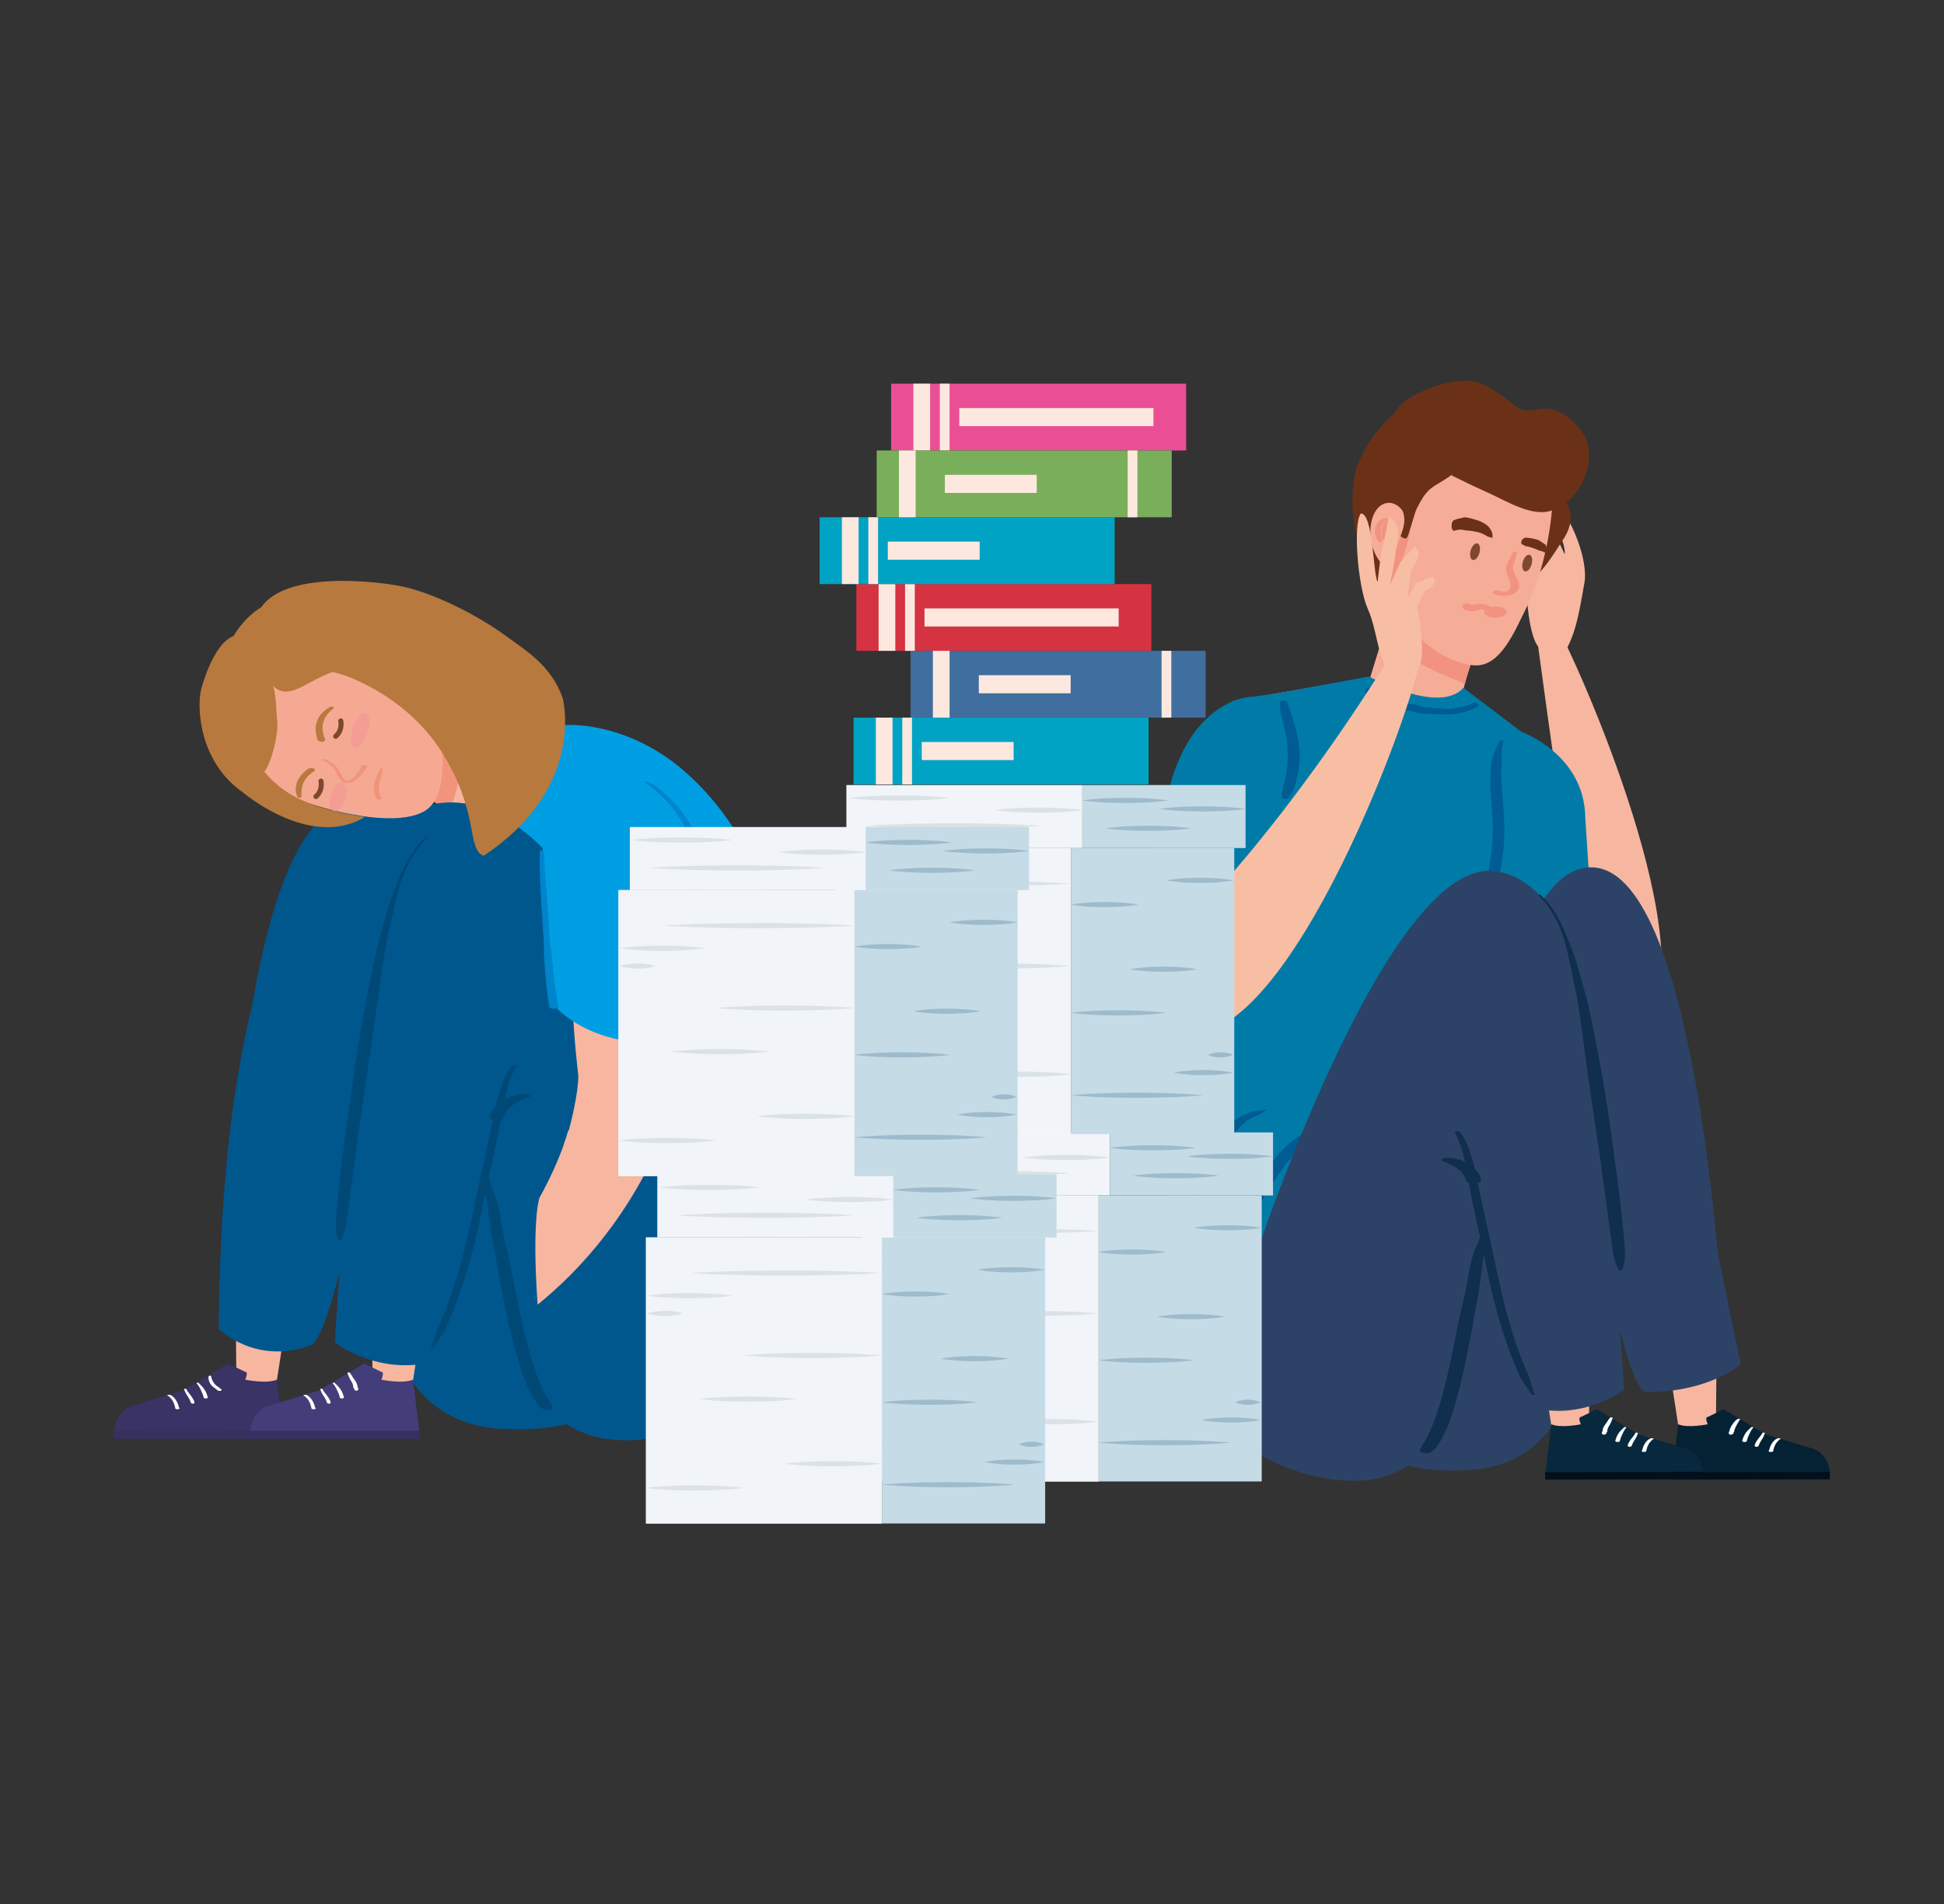 <svg id="Capa_1" data-name="Capa 1" xmlns="http://www.w3.org/2000/svg" viewBox="0 0 2436.01 2386.66"><rect x="0" y="0" width="2436.01" height="2386.66" fill="#333333" stroke="none"/><defs><style>.cls-1{fill:#f7b6a0;}.cls-2{fill:#393366;}.cls-3{fill:#373162;}.cls-4{fill:#fff;}.cls-5{fill:#f2937c;}.cls-6{fill:#0084cc;}.cls-7{fill:#00578e;}.cls-8{fill:#433e7a;}.cls-9{fill:#004876;}.cls-10{fill:#009fe3;}.cls-11{fill:#f5a992;}.cls-12{fill:#b7793e;}.cls-13{fill:#f39d94;}.cls-14{fill:none;stroke:#7f482e;stroke-linecap:round;stroke-linejoin:round;stroke-width:6.3px;}.cls-15{fill:#052235;}.cls-16{fill:#00101d;}.cls-17{fill:#007ba7;}.cls-18{fill:#2c4367;}.cls-19{fill:#f6ad97;}.cls-20{fill:#f29381;}.cls-21{fill:#6b3117;}.cls-22{fill:#f49c81;}.cls-23{fill:#7f482e;}.cls-24{fill:#005c93;}.cls-25{fill:#f8bea4;}.cls-26{fill:#08283d;}.cls-27{fill:#102e4d;}.cls-28{fill:#f1f4f9;}.cls-29{fill:#c5dbe6;}.cls-30{fill:#dae2e7;}.cls-31{fill:#9ebbcc;}.cls-32{fill:#00a3c4;}.cls-33{fill:#fde8df;}.cls-34{fill:#d53341;}.cls-35{fill:#406e9e;}.cls-36{fill:#ea4f96;}.cls-37{fill:#79af5b;}</style></defs><polygon class="cls-1" points="294.58 1548.35 296.42 1755.47 343.02 1755.58 374.9 1548.51 294.58 1548.35"/><path class="cls-2" d="M355,1793.38l-212-.31c2.9-25.51,22.78-31.15,22.78-31.15l63.06-19,57-33.9,21.47,10.37s4.33-.78,0,9.76c0,0,26.81,5.62,39.6,0l8.14,66.66"/><polygon class="cls-3" points="354.97 1803.52 142.97 1803.22 142.98 1793.07 355 1793.38 354.97 1803.52"/><path class="cls-4" d="M210.27,1749.39a3.07,3.07,0,0,1,1.55.89c.48.48,1,1,1.48,1.54a17.31,17.31,0,0,1,3,3.84,28.26,28.26,0,0,1,3.34,9.37c.18,1,1.57,1.15,2.35,1.15a9.82,9.82,0,0,0,1.43-.1c.71-.1,1.78-.43,1.53-1.33-.12-.45-.63-.64-1-.88a2.07,2.07,0,0,0-2.21,0c-.37.25-.88.42-1,.88l2.71-.75a11.49,11.49,0,0,0-1.43-.12l2.34,1.15a26.44,26.44,0,0,0-4.12-10.61,17.17,17.17,0,0,0-3.87-4.28,12.65,12.65,0,0,0-2.26-1.53,5.85,5.85,0,0,0-3.78-.33c-.83.2-.76.88,0,1.11Z"/><path class="cls-4" d="M230.77,1741.22a29.8,29.8,0,0,0,4.14,8.36c.88,1.38,1.76,2.77,2.51,4.23.38.73.72,1.49,1,2.25.38.91.54,2.09,1.36,2.7s2.91.78,3.65-.24c.58-.78-.08-2.07-.39-2.87a15.78,15.78,0,0,0-1.09-2.27c-.83-1.46-1.8-2.84-2.77-4.22-1.89-2.66-4.29-5.1-5.6-8.13-.32-.76-3.06-.66-2.85.19Z"/><path class="cls-4" d="M246.44,1733.91a23.47,23.47,0,0,1,3,4c.81,1.42,1.6,2.88,2.32,4.35s1.39,3,2,4.52c.31.81.59,1.63.85,2.46s.41,1.72.71,2.54c.14.38.86.66,1.18.75a5,5,0,0,0,1.63.15c.53,0,2.42-.33,2.22-1.23a1.88,1.88,0,0,0-.7-1.18c-.24-.22-.59-.55-.9-.79a1.74,1.74,0,0,0-1.91,0c-.31.24-.67.57-.9.79a2,2,0,0,0-.71,1.18h5.12a15.69,15.69,0,0,0-.75-2.68c-.27-.83-.58-1.65-.9-2.46a28.17,28.17,0,0,0-2.47-4.75,28.84,28.84,0,0,0-3.45-4.34c-1.32-1.36-2.63-2.72-4-4-.56-.5-3.07-.28-2.26.64Z"/><path class="cls-4" d="M261.38,1724.89a14.75,14.75,0,0,0,1.88,8.88,17.24,17.24,0,0,0,4.43,5,3.89,3.89,0,0,0,1.7.68c.13,0-.66-.16-.78-.21-.49-.16-.23-.1-.16,0l.22.12c.28.15-.42-.3-.05,0s1,.73,1.47,1.11l1.84,1.47.78.59a4.83,4.83,0,0,0,3.91.52l-1.08.07c.39,0,2.3,0,1.78-.84-.39-.64-1.76-.52-2.18,0,.37-.46,3.72.36,2.2-1a3.92,3.92,0,0,0-.32-.25l-.77-.6-1.68-1.36c-1.09-.87-2.31-2-3.77-2l1.6.6a19.73,19.73,0,0,1-7.77-12.62c-.15-1.12-3.11-1.12-3.25,0Z"/><path class="cls-1" d="M584.82,1036.88l60.1-90L537.47,875.13l-60.11,90S568.44,1012.06,584.82,1036.88Z"/><path class="cls-5" d="M562,1016.7c-31.49-20.79-84.63-51.6-84.63-51.6l60.11-90,32.27,21.55C578.57,935.46,581.26,979.89,562,1016.7Z"/><path class="cls-1" d="M432.49,1365.27c36.34,40.58,79.22,23.94,115.28-21.87,85-107.89,100.09-192.75,97.18-237.43,2.82-8.93-26-79.79-85.2-24.25,0,0-20.1-15-80.48,143.13,0,0-15.09,33.79-34.25,20.72C445,1245.57,381.05,1307.83,432.49,1365.27Z"/><path class="cls-6" d="M641.19,1395.66s-119.25,6.5-164.24-71l38.79-209.33s6.06-82.63,82.75-53.84c0,0,98.51,39.66,68.3,141.15Z"/><path class="cls-7" d="M628.71,1790.77c-40.13-1.85-78.58-17.76-104-48.64-51.34-62.43-50.49-154.19-47-232.27,4.12-91.55,63-233.92,176.88-153.37,55.65,39.37,73.16,113.76,91,175.63,14.15,49.05,31.66,114.79,31.46,166-.16,39-6.35,62.95-42.59,78.39C700.72,1791,665.1,1792.45,628.71,1790.77Z"/><polygon class="cls-1" points="465.2 1548.35 467.05 1755.47 513.64 1755.58 545.52 1548.51 465.2 1548.35"/><path class="cls-8" d="M525.62,1793.38l-212-.31c2.9-25.51,22.78-31.15,22.78-31.15l63.05-19,57-33.9,21.47,10.37s4.33-.78,0,9.76c0,0,26.82,5.62,39.6,0l8.15,66.66"/><polygon class="cls-3" points="525.59 1803.52 313.6 1803.22 313.61 1793.07 525.62 1793.38 525.59 1803.52"/><path class="cls-4" d="M380.9,1749.39a3.07,3.07,0,0,1,1.55.89c.48.48.95,1,1.47,1.54a17.66,17.66,0,0,1,3,3.84,28.71,28.71,0,0,1,3.34,9.37c.18,1,1.56,1.15,2.35,1.15a9.82,9.82,0,0,0,1.43-.1c.7-.1,1.78-.43,1.53-1.33-.13-.45-.64-.64-1-.88a2.07,2.07,0,0,0-2.21,0c-.38.25-.88.42-1,.88L394,1764a11.49,11.49,0,0,0-1.43-.12l2.34,1.15a26.45,26.45,0,0,0-4.13-10.61,17.13,17.13,0,0,0-3.86-4.28,12.38,12.38,0,0,0-2.27-1.53,5.82,5.82,0,0,0-3.77-.33c-.83.2-.76.88,0,1.11Z"/><path class="cls-4" d="M401.39,1741.22a29.56,29.56,0,0,0,4.15,8.36c.88,1.38,1.76,2.77,2.51,4.23.37.73.72,1.49,1,2.25.37.91.53,2.09,1.36,2.7s2.91.78,3.65-.24c.57-.78-.08-2.07-.39-2.87a16.91,16.91,0,0,0-1.09-2.27,48.74,48.74,0,0,0-2.78-4.22c-1.89-2.66-4.29-5.1-5.59-8.13-.33-.76-3.07-.66-2.86.19Z"/><path class="cls-4" d="M417.07,1733.91a23.47,23.47,0,0,1,3,4c.81,1.42,1.6,2.88,2.32,4.35s1.39,3,2,4.52c.31.81.59,1.63.85,2.46s.41,1.72.71,2.54c.14.38.85.66,1.18.75a5,5,0,0,0,1.63.15c.53,0,2.42-.33,2.22-1.23a1.88,1.88,0,0,0-.7-1.18c-.24-.22-.59-.55-.9-.79a1.76,1.76,0,0,0-1.92,0c-.3.24-.66.57-.9.79a2,2,0,0,0-.7,1.18h5.12a15.69,15.69,0,0,0-.75-2.68c-.28-.83-.58-1.65-.91-2.46a27.41,27.41,0,0,0-2.46-4.75,28.84,28.84,0,0,0-3.45-4.34c-1.32-1.36-2.63-2.72-4-4-.55-.5-3.06-.28-2.25.64Z"/><path class="cls-4" d="M435.37,1721.07c.83,1.63,1.41,3.38,2.12,5.06a29.43,29.43,0,0,0,2.23,4.23c1.62,2.56,3,5.3,3,8.39,0,.84,1.33,1.19,2,1.26a8.07,8.07,0,0,0-1.38-.49s-.2-.34-.14-.16a3.3,3.3,0,0,0,.18.32,6.39,6.39,0,0,1,.31.83l.06.22c0-.12,0-.16,0,0s.07.29.11.44c.26,1,1.41,1.29,2.32,1.42l-.77-.22c-.2-.1,0,.09.1.14l.16.16a1.47,1.47,0,0,0,.56.32c.4.13,1.55.17,1.77-.36a.4.4,0,0,0-.05-.41,1.6,1.6,0,0,0-2.19,0c-.09.12.09-.09,0,0l.72-.27h0l1.53.57c0,.11-.05.13,0,0s.05-.12.07-.17.14-.17,0-.08l-.63.31c.8-.23,1.8-.7,1.56-1.67-.12-.46-.24-.92-.39-1.37a2.84,2.84,0,0,0-2.57-2l2,1.26c0-3.32-1.52-6.23-3.35-8.91-.94-1.37-2-2.66-2.84-4.09a45.66,45.66,0,0,0-3.4-5.1,2.2,2.2,0,0,0-2-.56c-.42.06-1.45.35-1.14,1Z"/><path class="cls-7" d="M274.08,1665.53s46.07,46.07,115.36,20.54c25.68-9.47,67.92-232.12,101-381-.19-238.49-99.42-217.22-99.42-217.22S277.62,1190.66,274.08,1665.53Z"/><path class="cls-7" d="M286.67,1595.7s7-552.15,146.88-587.55c95.68-24.21,137.81,135.71,137.81,135.71l47.15,309.22,52.57-97s125.43,5.27,288.24,1c64,97.81,68.31,172.69,56.27,272.16-3.82,31.58-30.91,72.6-51,95.67-37.2,42.81-97.71,71.55-153.48,78.45-73.15,9.05-110.61-16.8-158.3-67.68,0,0-46-268-73.24-285.87C526.3,1414.7,422.78,1625.81,286.67,1595.7Z"/><path class="cls-9" d="M909.81,1422a21,21,0,0,0-1,1.92,16.2,16.2,0,0,0-.63,2.67c-.3,1.41-.67,2.83-.88,4.25s-.27,3-.39,4.48a40.79,40.79,0,0,0-.26,4.42q.23,9.24,1,18.45a245.33,245.33,0,0,0,6,37.71c3.13,12.77,7.25,25.25,13.66,36.78A106.79,106.79,0,0,0,951,1562.23c10.44,8.89,23.58,15,36.9,18.11q3.42.79,6.87,1.41l-5.51-2.07c2.59,2.25,6.2,3.22,9.53,3.67a39.39,39.39,0,0,0,10.46,0l-9.51-1.9A21.76,21.76,0,0,0,1005,1584a13.09,13.09,0,0,0,9.43-.59,5.2,5.2,0,0,0,2-1.69,2.36,2.36,0,0,0-.79-2.94c-.17-.15-.39-.47-.6-.57.26.12.73.91.28.29a6.65,6.65,0,0,0-3.21-2.43,19.5,19.5,0,0,0-5.66-1c-.75,0-1.5-.1-2.25-.13-.95,0,1.53.14,1.34.1a7.22,7.22,0,0,0-.8-.08,6.62,6.62,0,0,0-1.15-.16c-.13,0,2,.49,1.26.25a1.94,1.94,0,0,0-.51-.14s1.65.69,1.06.41c0,0-.43-.16-.44-.21s1.23,1,.78.49a4.19,4.19,0,0,0-.45-.39c-1.91-1.5-4.16-1.86-6.42-2.45-2.47-.65-4.91-1.43-7.32-2.29-1.29-.47,1.35.52.86.33l-.81-.32q-.89-.35-1.74-.72c-1.11-.46-2.2-1-3.28-1.48a70.7,70.7,0,0,1-7-3.91l1.63,1a93.94,93.94,0,0,1-20.63-17.82l1.1,1.28a110.84,110.84,0,0,1-14.1-21.13A192,192,0,0,1,937,1503.46c-1.7-4.76-3.2-9.58-4.54-14.45l.36,1.33a256.89,256.89,0,0,1-5.87-27.46q-1.07-6.66-1.81-13.37c-.5-4.41-.75-8.85-1.47-13.23-.38-2.36-.67-4.73-1.24-7-.27-1.1-.53-2.2-.79-3.31a11.36,11.36,0,0,0-.63-2.25c-.28-.57-.62-1.12-.93-1.68-.85-1.55-3.58-2-5.13-1.91s-4.24.28-5.13,1.91Z"/><path class="cls-10" d="M533.26,1069.94c33.78,90.64,29.16,111.55,44.91,177,8.84,36.72,62.51,20.24,85.07,50.74,21.1,28.52,35,55.36,50.28,86.53,14.61,29.75,17.05,41.37,52.9,46.18,34.26,4.59,49.71,15.61,83.54,11.4,34.76-4.32,79.9-16.65,113.67-26.79,53.36-16,47.58-60.44,41-102.23-20.14-127.5-45.82-259.43-149.24-348.12-34.24-29.37-77.75-49.7-122.69-55-33.32-3.94-82.18,3-111.47,20.18-4.84,2.84-16.59,92.29-65.71,82.82Z"/><path class="cls-7" d="M419.56,1682.52s56.11,43.71,127.58,23l60.24-207.32,147.07,226.81S921,1721.5,928.1,1540.77L722.56,1115.51s-88.2-144.57-198.64-102c0,0-65.57,15.35-65.56,166.56C458.36,1180,431.38,1488.79,419.56,1682.52Z"/><path class="cls-9" d="M640.62,1336.42c-6,8.16-10,17.42-13.17,27a300.42,300.42,0,0,0-8.16,30.81c-2.35,10.74-4.28,21.56-6.61,32.31q-4.29,19.7-8.57,39.4c-5.52,25.38-10.75,50.84-16.52,76.17-5.43,23.86-11.53,47.56-19.14,70.83q-5.64,17.26-12.37,34.13-3.44,8.52-7.17,16.89c-1.21,2.7-2,5.62-2.92,8.42s-1.86,5.37-2.84,8-2.11,5.48-3.22,8.2c-.57,1.38,3,1.41,3.61.48,3.48-5.28,6.92-10.59,10.25-16a71.63,71.63,0,0,0,4.62-7.89q1.92-4.17,3.74-8.38,7.27-16.8,13.33-34.11a726,726,0,0,0,20.63-70.72c2.87-11.85,5.23-23.81,7.79-35.73l8.46-39.4,8.46-39.4c2.5-11.63,5.27-23.24,7.12-35,3.18-20.24,6.75-40.4,15.36-59.14q1.46-3.17,3.21-6.18c.66-1.14-1.41-1.74-2.14-1.84-1.23-.17-3,0-3.75,1.05Z"/><path class="cls-9" d="M659.56,1371.43a52.92,52.92,0,0,0-23.21,4.56,47.76,47.76,0,0,0-17.8,13.93,30.48,30.48,0,0,0-3,4.63,25.27,25.27,0,0,0-1.2,2.65c-.15.4-.3.8-.43,1.21a4.07,4.07,0,0,0,0,3.16c.23.76,1.53,1.49,2.17,1.82a12.38,12.38,0,0,0,4.83,1.13,16,16,0,0,0,4.36-.28c1.24-.26,3.13-.69,4-1.69a5.68,5.68,0,0,0,1.45-2.19c.17-.56.36-1.12.57-1.66a25.39,25.39,0,0,1,1.38-3,31.94,31.94,0,0,1,3.81-5.55l-.84,1a40.63,40.63,0,0,1,6.49-6c.62-.47,1.26-.91,1.9-1.35.27-.18.57-.35.83-.54-1.44,1-.37.24,0,0,1.27-.76,2.58-1.45,3.87-2.17,2.35-1.29,4.83-2.42,7.26-3.56.48-.22,1-.43,1.47-.64.78-.33-1.21.43.07,0l.78-.26a33.54,33.54,0,0,1,3.53-1c1-.22,2.76-1.22,2.09-2.51s-3-1.59-4.37-1.63Z"/><path class="cls-9" d="M607.68,1473.08c-2.37,5.21-1.7,11.49-.88,17a71.9,71.9,0,0,0,2.22,8.6,75.33,75.33,0,0,1,1.54,9.82c2,15.06,3.87,30.15,6.32,45.15,1.33,8.16,3.16,16.21,4.69,24.33,1.41,7.56,2.62,15.16,4.07,22.71,3.68,19.18,7.38,38.35,11.65,57.4,4.51,20.16,9.56,40.29,16.22,59.86a212.39,212.39,0,0,0,10,24.83c1.72,3.52,3.56,7,5.6,10.33s4,6.76,6.89,9.31c.62.57,1.26,1.11,1.91,1.65l1.08.85.5.37.19.15c1.32.81,1.45.91.4.29.86.93,2.91,1.37,4.06,1.53a12.54,12.54,0,0,0,5.24-.33c2.22-.73,4.51-2.32,2.43-4.56l-.14-.16.92,1.68a21.79,21.79,0,0,0-2.44-5.34c-1-1.84-2.41-3.51-3.52-5.29A120.8,120.8,0,0,1,680,1741a262.71,262.71,0,0,1-11.86-30.8c-2.13-6.58-4.08-13.22-5.91-19.89l.3,1.12c-3.81-13.89-7.11-27.91-10.16-42-2.89-13.31-5.54-26.66-8.13-40-2.11-10.85-4.32-21.67-6.79-32.45-.94-4.14-2-8.24-3-12.37-2.41-10.15-4.25-20.43-6.07-30.7-.92-5.2-1.81-10.4-2.82-15.58s-2.36-10.21-3.71-15.25a95.51,95.51,0,0,0-4.4-12.39c-1.64-3.93-3.55-7.7-4.3-11.94a14.94,14.94,0,0,1-.06-5.25c.31-1.75-4.8-1.72-5.42-.36Z"/><path class="cls-9" d="M533.78,1049c-17,15.57-27.53,36-35.93,57.17-4.39,11.06-8.63,22.22-12,33.65-3.28,11.07-6.25,22.23-9.37,33.35-5.92,21.19-10.11,42.87-14.34,64.45-6.73,34.32-12.91,68.76-18,103.37q-8.28,56.68-15.52,113.51c-2.1,16.69-4,33.39-5.49,50.15q-1,10.82-1.85,21.65a71.46,71.46,0,0,0,.58,18.48c.25,1.34.49,2.66.8,4,.26,1.14,1,2.78.92,3.94-.11,1.56,4.61,1.66,4.72,0,.08-1.09,1-2.6,1.41-3.64.54-1.39,1-2.8,1.5-4.21a87.75,87.75,0,0,0,2.37-9.22c1.55-6.64,2-13.52,2.89-20.29,2-15.88,4.31-31.73,6.35-47.61,4.8-37.32,10.11-74.57,15.7-111.78,5.33-35.46,10.37-71,15.35-106.46,3.23-23,6.21-46.17,10.7-69,3.68-18.69,8.15-37.22,12.37-55.78,5.07-22.35,14.08-44.53,28-62.89a103.68,103.68,0,0,1,10.87-12.25c.77-.73-1.5-1.08-2-.59Z"/><path class="cls-1" d="M673.7,1635.12c53.51-43.29,117-112.95,160.42-219.51-77.54-46.06-122.42,2.19-122.42,2.19s-7.87,33.09-35.65,83.34C676.05,1501.14,666.12,1527.13,673.7,1635.12Z"/><path class="cls-1" d="M751.37,1469.45c53.37,10.87,78-21.94,88.82-79.22,25.57-134.93-.17-217.2-23.37-255.48-1.63-9.23-59.93-58.76-86.78,17.81,0,0-24.79,27.34-5.37,195.5,0,0,1,23-14.15,76.94C710.52,1425,687.77,1456.48,751.37,1469.45Z"/><path class="cls-10" d="M892.31,1301.53S761.32,1333,693,1258.78l-13.11-197s-1.69-78.34,79-92.48c0,0,88.7-5.64,114.2,97.13Z"/><path class="cls-6" d="M807.75,980.79a64.09,64.09,0,0,1,7.49,5.09c3.16,2.32,6.15,4.87,9.06,7.49A168.11,168.11,0,0,1,841.23,1011c2.26,2.72,4.44,5.5,6.45,8.41,1.3,1.87,2.49,3.82,3.8,5.69a60.65,60.65,0,0,1,5.79,9.67,82.06,82.06,0,0,1,3.49,9.35c.7,2.21,1.34,4.44,1.94,6.67.37,1.38.71,2.76,1.08,4.13.19.72.39,1.44.64,2.14a8.37,8.37,0,0,0,1.88,2.41,3.93,3.93,0,0,0,3.09,1.15c.8,0,2.8-.17,3.09-1.15.19-.67.57-1.35.71-2a4.84,4.84,0,0,0-.25-2.09c-.31-1.33-.74-2.65-1.13-4-.66-2.19-1.34-4.36-2.07-6.52-1.08-3.19-2.25-6.36-3.64-9.43a57.5,57.5,0,0,0-6.27-10.43c-3.33-4.49-6.45-9.08-10.09-13.34a179.57,179.57,0,0,0-18-18.27c-6.49-5.71-13.44-11.19-21.65-14.13a3,3,0,0,0-2.48.24c-.55.42-.48.9.15,1.24Z"/><path class="cls-6" d="M676.58,1067c-1.18,30.33,1.74,60.58,3.46,90.82.62,11,1.51,22.12,1.66,33.19,0,2.92,0,5.86.13,8.78s.42,6,.64,9q.66,9.07,1.49,18.13c.58,6.28,1.23,12.55,2,18.8.37,2.86.77,5.71,1.22,8.56.2,1.26.41,2.52.63,3.77s.32,3.07,1,4.24c1.22,2,4.72,2.21,6.77,1.88,1.25-.2,5.09-1.24,3.84-3.32a9.56,9.56,0,0,0-1.46-2.09c-.56-.52-1.25-1-1.86-1.43-1.43-1.11-4.58-1.19-5.76.36a12.1,12.1,0,0,0-1.23,1.64,8.29,8.29,0,0,0-.5,2.24h11a9.85,9.85,0,0,0-.52-3.24c-.24-1.15-.46-2.3-.67-3.46q-.69-3.74-1.27-7.5c-.87-5.57-1.61-11.16-2.28-16.76-1.43-11.86-2.24-23.8-3.84-35.64-1.42-10.56-2.28-21.19-2.92-31.82q-1.37-22.55-3.32-45.07-2.25-25.51-3.37-51.1c-.07-1.68-4.86-1.69-4.92,0Z"/><path class="cls-6" d="M870.11,1072.06c-.35,3.4-.56,6.81-.87,10.22-.36,4.09-.19,8.25-.15,12.35.11,9.73,1,19.5,1.74,29.2,1.67,20.88,3.59,41.75,4.75,62.67.48,8.74,1,17.46,1.06,26.21,0,3.27-.25,6.53-.26,9.8,0,2.27.2,4.55.4,6.8,1.37,15,3.58,29.84,3.73,44.89a108,108,0,0,1-.38,11.09c-.15,1.61-.35,3.22-.63,4.82-.12.71-.26,1.42-.41,2.12-.08.37-.18.73-.26,1.1-.19.76.07-.15,0-.16s-.15.49-.15.52a23.87,23.87,0,0,1-1.44,3.74,15.71,15.71,0,0,1-.82,1.44c-.25.4-1.5,2-.41.68-.36.44-.72.88-1.1,1.29,1-1.15.42-.48.16-.23s-.81.66-1.21,1c1.2-1,.87-.49.39-.27-.22.1-.46.19-.66.3,1.41-.83,1.16-.43.55-.23-1.18.37,1.69-.23.42-.09-.58.06-1.86.11.59,0a17.92,17.92,0,0,0-2.94.39c-.68.14,1.61-.26.87-.19-.26,0-.54.06-.8.11l1-.07c-.48,0-1,0-1.45.09a7.19,7.19,0,0,0-2.18.63l5.67-.35-.17,0c-2-.44-4.74-.64-6.4.82s.25,2.82,1.68,3.14l.16,0-2.31-2v0c0,.8.85,1.35,1.42,1.68,4.07,2.32,9.56,1.72,13.75,0l.69-.29.3-.16,1-.64c-.82.52-1,.67-.66.44a7.67,7.67,0,0,0,2.3-1.57,12.65,12.65,0,0,0,2.6-3.3c3.07-5.42,3.6-12.35,3.82-18.44.56-15.55-1.78-31.13-3.57-46.53-.34-2.94-.68-5.89-.91-8.84A63.15,63.15,0,0,1,889,1219c.23-8.11-.17-16.25-.68-24.34-1.32-20.88-4-41.68-6.3-62.46-1.15-10.21-2.36-20.41-3.42-30.62-.46-4.43-1.12-8.84-1.66-13.26-.47-3.88-1.19-7.71-1.64-11.59-.19-1.57-.35-3.13-.49-4.7s-4.56-1.63-4.73,0Z"/><path class="cls-11" d="M391,1008.05c38.4,12.31,107.82,27.43,140.8,8.63,40-22.8,19.49-126.26-2.28-162.3-27.23-45.1-95.19-70.35-146-76.59-57.89-7.12-110,34.83-113.81,94.69S340.63,991.9,391,1008.05Z"/><path class="cls-5" d="M380.6,778.58a102.92,102.92,0,0,0-32.06,1.84l118.69,58.39,47.4,16.43,16.43,1c-.88-1.62-1.79-3.17-2.69-4.59C500.09,807.22,431.53,783.61,380.6,778.58Z"/><path class="cls-11" d="M453.14,780.73c21.05-7.88,59.22,20.28,59.81,55.66-11.28,3.54-32.69-6.51-43.73-10.47-10.84-3.89-21-8.1-26.91-18.52C440.51,804.19,437.62,786.57,453.14,780.73Z"/><path class="cls-5" d="M470.67,816.2c1.86,1,3.5,2.39,5.46,3.21a7.57,7.57,0,0,0,5.41.47,17.51,17.51,0,0,0,2.53-1c1.95-1,4.07-2.82,3.65-5.28s-2.2-4.14-3.9-5.63a47,47,0,0,0-7-4.84,37,37,0,0,0-3.59-2,16.81,16.81,0,0,0-2.41-.92L470,800a8.11,8.11,0,0,0-1.77-.24c-.36,0-1.72,0-.33,0l1.41.19-1.07-.25c-.21-.05-1.24-.3-.19,0a4.61,4.61,0,0,0-1.23-.15h-.28c-.54,0-2,.15-2,1v.11c0,.39.14.3.32.61-.18-.3-.28-.27.09.09l.23.21.13.12c.24.19,0,.18-.07-.11v-.74c-.36,1.17.92,1.91,1.79,2.44s1.52.87,2.31,1.28q1.45.75,2.88,1.56l1.26.75.7.42c.51.31-.51-.33,0,0l.41.27a25.64,25.64,0,0,1,4.85,3.89l.17.19c.33.34-.29-.39,0,0,.13.17.26.32.38.49a7.56,7.56,0,0,1,.6,1c.08.16.16.31.23.48s.15.66.07.13a4.44,4.44,0,0,1,.09,1c0,.11-.12.63,0,.34s-.1.22-.15.32a5.74,5.74,0,0,1-.32.53c0,.06-.1.11-.14.17.35-.48.05-.06-.07.05l-.5.41-.34.25c-.39.3.45-.23,0,0a20,20,0,0,1-1.93.91l3-.38a3.4,3.4,0,0,1-.46-.06c.32.07.32.07,0,0l-.77-.22c-.49-.17-1.14-.46-1.72-.72-1.19-.55-2.36-1.16-3.58-1.64a4,4,0,0,0-3.21,0c-.84.42-.8,1.13,0,1.57Z"/><path class="cls-5" d="M466.18,806c-1-1.31-.66-3-.32-4.5s.51-2.84,1.62-4a5.59,5.59,0,0,1,2.94-1.53c.21,0,.43-.06.64-.09-.31,0-.27,0,.12,0,.11,0,1,0,.44,0a6.4,6.4,0,0,1,2,.42,18.27,18.27,0,0,1,8.6,5.16c2.69,3,5,6.3,7.66,9.31.54.62,3.15.69,3.21-.42a9.28,9.28,0,0,0-1.29-4.8A22.5,22.5,0,0,0,489,801a24,24,0,0,0-19.5-8.12c-3,.38-6.37,1.65-8.08,4.35s-1.14,7.45,1.32,9.46a2.92,2.92,0,0,0,2.34.38c.36-.08,1.53-.49,1.08-1.08Z"/><path class="cls-12" d="M292.44,797.43a32.22,32.22,0,0,0,8.06,11.89c6.51,10,36.29,42.83,40.62,48.55,11.68,15.49,28.24,7.61,42.13.34,4.4-2.28,8.76-4.64,13.18-6.92,13.27-6.83,26.92-12.85,42.13-13.63,10-.51,35.54,5,40.75-7.51-12.61-5-37.34-18.42-34.44-38.63-.07-2.68,3.3-10.54,19.95-12.52,0,0-112.71-79.53-172.38,18.43"/><path class="cls-12" d="M346.44,863.57l-52.72-66.78c-27.08,8.7-41.75,67.6-41.76,67.61-5.06,20.36-3.51,89.39,51.88,128.33,0,0,84.5,72.58,153.15,31.34-59.49-10-96.42-22.06-125.75-56.76,9.64-12.65,17.69-48.64,16.23-62.11-1.6-14.79-1-33.34-5.67-47.49"/><path class="cls-13" d="M444.26,936.9c5.08,1.66,12.37-6.68,16.3-18.66s3-23-2.06-24.67-12.37,6.68-16.29,18.65S439.2,935.23,444.26,936.9Z"/><path class="cls-13" d="M418.2,1016.25c5.08,1.66,11.75-4.8,14.91-14.44s1.63-18.8-3.44-20.46-11.74,4.8-14.91,14.44S413.13,1014.59,418.2,1016.25Z"/><path class="cls-5" d="M403.25,953.1a2.23,2.23,0,0,1,1.38-.09c.18,0,.05,0,0,0a1.55,1.55,0,0,1,.23.06l.47.14a8.85,8.85,0,0,1,.92.35,32.68,32.68,0,0,1,3.79,2.17,30,30,0,0,1,6.92,5.58,35.14,35.14,0,0,1,4.44,6.92,65,65,0,0,0,4.23,7.84,12,12,0,0,0,5.81,4.56,13.46,13.46,0,0,0,7.8.11c4.69-1.22,8.68-4.56,12-8A64.11,64.11,0,0,0,459.59,962a5.32,5.32,0,0,0,.6-1c.6-1.78-2.25-2.12-3.36-2.16a11.67,11.67,0,0,0-1.56,0c-1.14.08-3.06,1-1.87,2.25a4.62,4.62,0,0,0,1,.63l-.89-1.66a19.38,19.38,0,0,0-1.23,2.18c-.5.86-1,1.7-1.57,2.53a65.24,65.24,0,0,1-4,5.47l-.55.65-.05.06c-.11.13-.22.25-.34.37-.39.45-.79.88-1.21,1.31-.8.84-1.65,1.64-2.53,2.4a28.48,28.48,0,0,1-2.64,2c-.32.21.35-.21,0,0l-.33.19-.7.4c-.44.23-.9.43-1.36.63s.51-.18.13-.05l-.33.11c-.23.08-.47.15-.71.21l-.32.07c-.16.05.68-.11.22,0l-.71.1c-.42,0,.71,0,.29,0h-.66c-.38,0,.75.08.23,0-.22,0-.43-.07-.65-.09s.64.16.21,0l-.38-.11-.32-.1c-.35-.11.51.23.05,0l-.69-.33-.31-.18c-.3-.16.27.2,0,0s-.46-.32-.68-.49a12.65,12.65,0,0,1-1.25-1.18l-.14-.15-.28-.35c-.22-.27-.42-.55-.62-.84-1.7-2.45-3-5.21-4.44-7.8a35.7,35.7,0,0,0-5-7,33.55,33.55,0,0,0-7.5-5.63c-2.78-1.64-5.9-3.2-9.22-2.89a6.38,6.38,0,0,0-2.14.59c-.4.19-.49.57-.1.82a2.09,2.09,0,0,0,1.64.17Z"/><path class="cls-12" d="M413.84,886c-6.25,3.52-11.82,8-15.14,14.47a30.31,30.31,0,0,0-2.84,17.66,39.55,39.55,0,0,0,1,5.18c.25,1,.51,1.89.81,2.83a4.47,4.47,0,0,0,2.49,3c1.94,1,5.3.92,6.75-.87,1.11-1.37-.25-3.46-.73-4.89a37.42,37.42,0,0,1-1.16-4.27,32.61,32.61,0,0,1-.69-8.59,26.55,26.55,0,0,1,6.11-15.31,45.71,45.71,0,0,1,7.7-7.59c.89-.67,0-1.47-.71-1.74a4.64,4.64,0,0,0-3.62.11Z"/><path class="cls-12" d="M377.88,998.38a45.17,45.17,0,0,1,.39-10.06,25.55,25.55,0,0,1,2.73-8.73,29.32,29.32,0,0,1,5.37-7.28,43.63,43.63,0,0,1,3.76-3.31c.69-.54,1.39-1,2.11-1.55a6.54,6.54,0,0,0,2.33-2c.6-1.15-.73-2-1.62-2.33a8.1,8.1,0,0,0-5-.17q5.82-.15,2.28-.3a8,8,0,0,0-2.28.3,7.57,7.57,0,0,0-2.43,1.16c-.8.56-1.58,1.16-2.34,1.77a42.31,42.31,0,0,0-3.89,3.56,33.27,33.27,0,0,0-6,8.44,28.14,28.14,0,0,0-2.67,9.73c-.33,3.73.69,7.58,1.88,11.09.5,1.47,5.58,1.39,5.42-.36Z"/><path class="cls-14" d="M427,903.48s2.74,11.5-6.36,19.37"/><path class="cls-14" d="M402.18,979s2.76,11.49-6.34,19.36"/><path class="cls-5" d="M476.49,963.35c-.83,3-2.94,5.47-4.08,8.35a20.37,20.37,0,0,0-.71,2.17c-.21.77-.47,1.48-.73,2.24-.54,1.57-1,3.16-1.46,4.76a28.22,28.22,0,0,0-1,9,36.41,36.41,0,0,0,1.2,6.85,16.08,16.08,0,0,0,1.13,3.3c1,1.91,3.17,2.36,5.22,2.15.7-.07,2.55-.55,2.46-1.59-.09.19-.11.22-.08.1a1.24,1.24,0,0,0,.11-.42c.07-.75-1.19-1.12-1.67-1.22a5,5,0,0,0-3,.27c-.4.18.57-.18.22-.07l3.52.22c-.28-.12-.48-.2-.82-.32s.63.27.73.33c.4.26.19.13.1.05s.29.4.16.2-.41-.6-.58-.93a16.67,16.67,0,0,1-1-2.64c0-.09-.05-.18-.08-.27-.13-.44.09.36,0-.08-.06-.21-.12-.43-.17-.64l-.3-1.23a31,31,0,0,1-.69-4.06,28,28,0,0,1,.63-8.84c.32-1.41.72-2.8,1.15-4.18a11.33,11.33,0,0,0,.59-2.29,12.86,12.86,0,0,1,.36-2.06c.74-3,1.8-6.1,1.71-9.2,0-.61-1.05-.73-1.49-.73s-1.34.12-1.5.73Z"/><path class="cls-12" d="M606,1072.53c-21.52-7.74-4.73-54.33-52.47-130.07-23.54-37.34-59.11-66.82-98.79-86.25-19.38-9.5-38.33-16.31-60.19-16.39-27.28-.09-42.93,5.46-64-16.08-.92-2.58-9.59-20.63-10.5-30-7.11-73,111.09-70.87,176.05-60.24,43.1,7,103,37.72,138.21,63.78,23.84,17.67,56.7,36.63,70.88,78C705.25,875.26,734.77,987.48,606,1072.53Z"/><polygon class="cls-1" points="2151.72 1616.53 2150 1809.61 2106.57 1809.7 2076.85 1616.68 2151.72 1616.53"/><path class="cls-15" d="M2095.4,1844.94l197.63-.29c-2.7-23.78-21.23-29-21.23-29L2213,1797.9l-53.11-31.61-20,9.67s-4-.72,0,9.1c0,0-25,5.24-36.92,0l-7.59,62.15"/><polygon class="cls-16" points="2095.43 1854.39 2293.04 1854.11 2293.03 1844.65 2095.4 1844.94 2095.43 1854.39"/><path class="cls-4" d="M2230.43,1802.8a5.68,5.68,0,0,0-3.79.25,10.29,10.29,0,0,0-2.14,1.38,16.52,16.52,0,0,0-3.76,4.06,24.65,24.65,0,0,0-3.94,10l2.61-1.28a8.66,8.66,0,0,0-1.44.13l3,.83a1.21,1.21,0,0,0-.68-.67,3.28,3.28,0,0,0-.52-.2c-.08,0-.06,0,.06,0a3.06,3.06,0,0,0-1.23-.31,2.94,2.94,0,0,0-1.23.31c.45-.19-.85.39-.45.19a1.21,1.21,0,0,0-.66.67c-.34,1,1,1.35,1.7,1.48a10,10,0,0,0,1.44.12c.89,0,2.41-.22,2.61-1.28a27,27,0,0,1,3.1-8.72,16.45,16.45,0,0,1,2.78-3.58c.49-.46.95-1,1.3-1.4.1-.1.2-.2.31-.29s.36-.25.17-.13a4.59,4.59,0,0,1,.75-.37c.27-.1.72-.25.72-.61s-.45-.54-.72-.62Z"/><path class="cls-4" d="M2208.29,1796.1c-1.29,2.88-3.62,5.16-5.44,7.7a45.87,45.87,0,0,0-2.57,3.89,14.75,14.75,0,0,0-1.06,2.28,9.46,9.46,0,0,0-.43,1.37,1.47,1.47,0,0,0,.44,1.42c.67.74,2.72.7,3.49.22a2.57,2.57,0,0,0,1.18-1.3c.16-.41.28-.82.44-1.23.3-.73.63-1.46,1-2.18a44.07,44.07,0,0,1,2.32-4,26.94,26.94,0,0,0,3.82-8c.14-.57-1.1-.76-1.4-.78-.5,0-1.52,0-1.77.56Z"/><path class="cls-4" d="M2194.28,1788.85c-1.32,1.17-2.55,2.43-3.8,3.67a26,26,0,0,0-3.38,4.1,25.15,25.15,0,0,0-2.27,4.29c-.31.75-.6,1.5-.85,2.27a15,15,0,0,0-.78,2.71h5.7a1.92,1.92,0,0,0-.89-1.29c-.35-.26-.71-.49-1.08-.72a2.06,2.06,0,0,0-1.75,0c-.37.23-.73.46-1.08.72a2,2,0,0,0-.9,1.29c-.1.41.58.87.84,1a4.57,4.57,0,0,0,1.63.38,5.06,5.06,0,0,0,1.82-.16c.44-.14,1.13-.37,1.31-.84.29-.75.42-1.57.66-2.34s.49-1.53.78-2.28c.56-1.46,1.19-2.92,1.87-4.34s1.37-2.76,2.08-4.11a21.67,21.67,0,0,1,2.75-3.79c.37-.44-.61-.79-.84-.84a2.24,2.24,0,0,0-1.82.29Z"/><path class="cls-4" d="M2177.1,1778.59a22.23,22.23,0,0,0-5,5,27.76,27.76,0,0,0-4.13,7,10,10,0,0,0-.82,3.53l2.19-1.41a3,3,0,0,0-2.75,2c-.15.44-.27.9-.38,1.36-.26,1.08,1,1.56,1.85,1.75l-.79-.5c.07.11.28.55.2.22l.39-.47h1.9c.27.17.2.14.12.06a1.83,1.83,0,0,0-2.3.14l-.07.09a.41.41,0,0,0,.14.51,2.22,2.22,0,0,0,2.77-.35l-1,.39c.85-.09,2.14-.31,2.57-1.18a4.12,4.12,0,0,0,.19-.71c0-.17,0-.15,0,0l.06-.22a7.64,7.64,0,0,1,.29-.8,1.73,1.73,0,0,0,.16-.3c.1-.15,0-.08-.17.19.47-.41-.05-.23-1.55.55.7-.08,2.16-.45,2.18-1.4a6.62,6.62,0,0,1,.26-1.71c-.1.39.05-.15.07-.21s.11-.34.17-.51.21-.62.33-.92a38.42,38.42,0,0,1,2.14-4.43c.74-1.39,1.43-2.78,2.28-4.1.34-.54.67-1.09,1-1.62.15-.23.31-.45.48-.67,0,0,.3-.35.1-.13l.22-.24c.55-.57-.06-1-.65-1.21a3,3,0,0,0-2.47.32Z"/><path class="cls-1" d="M2039.57,1301.58C2157.39,1254,1998,877,1956.34,795.41l-29.73,8.81c38.28,283.13,51.5,352.38,51.5,352.38S1974.77,1285.49,2039.57,1301.58Z"/><path class="cls-1" d="M1857.86,1077.28c-17.84-98.59,44.72-111.9,44.72-111.9,55.66-15.23,83.05,69.39,83.05,69.39s60.16,179.52,61,263.86c0,0-56,19.87-90.92-28Z"/><path class="cls-17" d="M1846.94,1225l0-168.86s-26.19-103,59-139.18c0,0,79.55,27.91,80.56,107.87l11.15,170.6S1986,1235.32,1846.94,1225Z"/><path class="cls-1" d="M1929.64,812.47s21.32,10.15,34.34-.77c12.77-25.2,16-51.9,21.37-80.7,5.53-29.83-17.85-83-31-93.64-15,4.13,9.14,44.38,6.25,57.22l-14.39-30.87-25.81-20.23s-9.23,4.32-1.87,16.35l15.6,19.69,5.53,24.17-20.09-25.56-21.31-14.37s-8.61,4.76.4,16.47l10.72,11.94L1921.74,724l-14.81-15.63-21.91-3s-8.7,10.09,13.63,15.3l13.93,16.92S1914.81,801,1929.64,812.47Z"/><path class="cls-18" d="M2159.1,1660.67s-28.53-566.84-162.84-573.56c-66.06-3.3-95.8,120-95.8,120l-50.69,320.6-49-90.46s-116.93,4.92-268.69,1c-59.63,91.18-63.66,161-52.45,253.7,3.56,29.44,28.81,67.67,47.5,89.17,34.67,39.91,91.07,66.7,143.06,73.13,68.19,8.44,103.1-15.66,147.56-63.09,0,0,42.92-249.78,68.27-266.47C1935.72,1492,2032.21,1688.74,2159.1,1660.67Z"/><path class="cls-19" d="M1831,890.53,1715.17,855,1754,728.55l115.84,35.54S1826.9,859.92,1831,890.53Z"/><path class="cls-20" d="M1835.56,857.05c-25.42-10.75-49.88-19.93-73-35.89a160.87,160.87,0,0,1-29.23-25.28L1754,728.55l115.84,35.54S1846,817.27,1835.56,857.05Z"/><path class="cls-21" d="M1700.13,585.94c-7.34,23.53-6.53,57.3-1,81.4,4.6,20,8.18,36.84,19,54.77,7,11.67,20.56,32.91,36.48,31.45,15.26-1.4,25.35-27.35,29.57-39.69,8.37-24.44,11.57-53.36,12.71-79.65,1.27-28.84-5.11-54.7-22.47-77.94-8.61-11.5-20-38.29-35.66-28.12C1723.4,538.19,1705.18,569.75,1700.13,585.94Z"/><path class="cls-21" d="M1959.11,675.71c-11.3,17.3-23.4,37.61-39.81,51.46-18.73,15.85-40.87,12.75-46.19-12.84-5-24.06.89-51.38,9.59-73.32,4.75-12,11.8-25.23,25.15-31.33a42.09,42.09,0,0,1,54.3,17.81C1971.82,644.74,1969.05,660.46,1959.11,675.71Z"/><path class="cls-19" d="M1933.59,703.47a329.67,329.67,0,0,1-24.14,64.92c-10.56,21-27.24,60.87-54.16,65.08-8.32,1.29-14.58-.19-23.4-2.56-33.66-9-65.42-39.1-82-68.81-30.86-55.39-7.55-169.86,41.95-206,45.17-33,158.52,11.64,153.32,77.84A400.61,400.61,0,0,1,1933.59,703.47Z"/><path class="cls-20" d="M1791.87,556.08c8.68-6.35,19.87-9.8,32.26-10.82-16.51,40.63-56.17,62-57.74,125.73-9.53,35.51-16.37,46.84-23.75,74.09C1723.67,686,1747,588.85,1791.87,556.08Z"/><path class="cls-22" d="M1760.84,654.36a18.39,18.39,0,0,0,.85-2.24,8.33,8.33,0,0,0,.11-1.66,16.66,16.66,0,0,0-.47-4.22,25.93,25.93,0,0,0-2.76-7,29.48,29.48,0,0,0-2.46-3.33,28.54,28.54,0,0,0-2.29-2.78,17,17,0,0,0-6.67-4,20.25,20.25,0,0,0-8.8-.14,12.7,12.7,0,0,0-4.22,1.25,12.56,12.56,0,0,0-1.42.9c-.16-.22,1.57-.63.78-.45a3.26,3.26,0,0,0-2,1.27c-.09.14-.47.8-.19.54s-.19,0-.32.08a3,3,0,0,0-1,.5,3.74,3.74,0,0,0-.85,1.09c-.29.46-.62.89-.95,1.34a69,69,0,0,0-3.85,6,65.63,65.63,0,0,0-3.85,8,23.16,23.16,0,0,0-1.12,3.7,17.06,17.06,0,0,0-.72,4.35c0,.37.86.3,1,.07,1.37-2.24,2-4.9,3.38-7.19s2.65-4.88,4.13-7.23c1.34-2.11,2.89-4.09,4.38-6.09a16.84,16.84,0,0,1,1.14-1.39,4.06,4.06,0,0,1,1.44-.87c-.9.42-.16.13.17.07s.7-.15.91-.18l1.67-.21-4.91-1a7.86,7.86,0,0,0,5.06,1.19,12.83,12.83,0,0,0,1.85-.24l.8-.17c-.72.15-.87.19-.43.13a25.17,25.17,0,0,0,3.54-.44c.94-.14-1.41,0-.18,0s-1.35-.15-.29,0a3.36,3.36,0,0,1-1.16-.29c-.41-.16-.43-.17-.08,0,.15.1.88.63.21.11.6.47,1.24.87,1.81,1.37.26.23.5.46.75.7s.3.33.06.07c.11.13.2.27.3.41,1.83,2.66,4.13,5,5.7,8.2a16.42,16.42,0,0,1,1.62,4.59c.13.82.13,1.68.3,2.49a6.64,6.64,0,0,0,2.16,3.1c.87.87,2.67,1,3.76.88.85,0,2.78-.31,3.13-1.32Z"/><path class="cls-21" d="M1775.1,637.91c-2.67,5.38-9.11,31.12-11.93,35.77s-12.62-5.64-12.62-5.64c-6.32-10.12,7.93-27.11-5.47-33-14.56-6.44-23.82,15-26.28,25.26-18-29-13.61-84.52,4-113,27.77-44.93,45.38-37.53,78.56-25.84,15.12,5.33,29.51,27.59,32.09,44.13,2.76,17.72-11,28-24.43,36.34C1792.25,612.24,1787.3,613.37,1775.1,637.91Z"/><path class="cls-19" d="M1731.77,632.62c-18.73,10.56-21.6,55.77,3.9,78,9.54-6.07,15.36-27.91,19.25-38.42,3.82-10.31,7-20.34,3-31.06C1756.68,637.81,1745.55,624.88,1731.77,632.62Z"/><path class="cls-20" d="M1742.9,667.62c-1,2.43-1.37,5.11-2.92,7.27l.87-.73c-.54.28-1.09.53-1.64.76.54-.23.25-.09-.1,0-.13,0-.26.06-.38.11-.37.14.86-.16.35-.08-.95.16.55,0,.19,0-.74,0,.79.08.4,0s1,.26.37.07c-.45-.13.74.31.43.16-.12-.06-.44-.27,0,0s0,0-.08-.1c-.31-.27-.08-.18,0,.1-.14-.29-.36-.55-.49-.85a7.83,7.83,0,0,1-.34-.92c.19.6,0,0,0-.16s-.08-.44-.11-.66c-.53-3.84.32-7.92,1.16-11.66.41-1.82,1.33-4.33-.35-5.77l.42.77a3.55,3.55,0,0,0-.8-2c-.69-.77-2.72-.7-3.53-.22a6.11,6.11,0,0,0-1.8,1.78l.8-.68c-2.52,1.26-2.87,4.22-3.29,6.71a47,47,0,0,0-.75,7.67c0,2.08.12,4.67,1.35,6.44,2,2.89,6,3.24,9.19,2.44,1.64-.42,4.32-1.4,5-3.07.89-2.26.67-4.81,1-7.17.13-.9-1.67-1.18-2.19-1.21-.74,0-2.42,0-2.77.88Z"/><path class="cls-20" d="M1745.58,656.53c.15-1.74-.91-3.11-2.09-4.27a9.12,9.12,0,0,0-5.5-2.68,12.62,12.62,0,0,0-11.76,5.3,20.78,20.78,0,0,0-3.35,12.53,20.1,20.1,0,0,0,1.73,6.45,33.12,33.12,0,0,0,1.47,3,8.61,8.61,0,0,0,2.18,2.44c.64.55,3.56.86,3.57-.47a8.22,8.22,0,0,0-.08-2.16c-.2-.81-.35-1.63-.48-2.45-.25-1.54-.34-3.1-.65-4.63a18.44,18.44,0,0,1,1.05-10.61c1-2.44,2.57-5.33,5-6.2,0,0,.31,0,.22-.06-.61-.09.08.13-.08,0,.49.31,1,.59,1.52.87,1.21.65,2.69,1.49,3.08,2.92s4,1.52,4.16,0Z"/><path class="cls-21" d="M1870.22,672.16c.37-4.55-2-8.46-4.78-11.9a19,19,0,0,0-4.79-3.72,44.9,44.9,0,0,0-4.8-2.77,43.14,43.14,0,0,0-6.27-2.2c-2.45-.76-4.92-1.48-7.41-2.06a33.62,33.62,0,0,0-6.2-1.12,12.16,12.16,0,0,0-2.46.3c-.93.17-1.79.55-2.7.69a32.91,32.91,0,0,0-4.81,1.12c-.8.24-1.58.51-2.36.8a6.83,6.83,0,0,0-2.82,1.41c-1.28,1.46-1.67,3.74-1.79,5.6-.07,1.22-.19,3.16.39,4.31.11.22.32.35.42.52.61,1.07.2,1.3,1,1.83.57.4.8.31,1.41.15.43-.12.85-.23,1.28-.33.83-.2,1.65-.38,2.49-.53a32.27,32.27,0,0,1,4.81-.49,14,14,0,0,1,2.44.4c.9.15,1.81.43,2.72.51,2.07.2,4.13.24,6.2.53,2.48.34,4.95.82,7.41,1.34a39.56,39.56,0,0,1,6.78,1.78,45.48,45.48,0,0,1,5.28,2.62,28.19,28.19,0,0,0,2.73,1.64,13,13,0,0,0,2.41.55,10,10,0,0,1,1.8.52c.19.09.35.19.45.24s.1.11.14.12a.43.43,0,0,1,.11.12,2.35,2.35,0,0,1-.33-1.22c.06.37.15,1.61.69,1.5s.56-2,.58-2.26Z"/><path class="cls-21" d="M1906.89,682.35c.92-.47,3,1.3,3.7,1.69a10.92,10.92,0,0,0,3.27.83c1.43.31,2.84.68,4.24,1.09a70.73,70.73,0,0,1,9.23,3.47,10.55,10.55,0,0,0,2.56.85,10.8,10.8,0,0,1,2.18.51c1.49.6,2.91,1.32,4.35,2l.3-.19q.24-.25.48-.54c.69-.79.63-2.57.66-3.49a11.56,11.56,0,0,0-.44-4.18,4.36,4.36,0,0,0-1-1.9,8.89,8.89,0,0,0-1.11-.79c-.76-.53-1.54-1-2.33-1.52s-1.64-1.07-2.45-1.67a10.8,10.8,0,0,0-2.27-1.39,50.27,50.27,0,0,0-10-2.54c-1.46-.25-2.92-.45-4.39-.58a5.94,5.94,0,0,0-3.57.3c-1.59.86-3.27,2-3.78,3.79a7.67,7.67,0,0,0-.12,2.7c0,.09.21,1.67.5,1.52Z"/><path class="cls-23" d="M1908.23,704.13c-1.61,5.72-.45,11,2.58,11.89s6.82-3,8.43-8.77.46-11-2.57-11.88S1909.85,698.44,1908.23,704.13Z"/><path class="cls-23" d="M1842.88,689.89c-1.63,5.7-.47,11,2.58,11.88s6.8-3,8.42-8.77.45-11-2.58-11.87S1844.49,684.18,1842.88,689.89Z"/><path class="cls-20" d="M1895.45,692.45c-2.26,5.65-5.38,10.91-7.71,16.52-1.11,2.67-.47,6,.26,8.75a76.15,76.15,0,0,0,2.62,7.48,29,29,0,0,1,1.79,6.64,16.26,16.26,0,0,1,.18,2.7,14,14,0,0,1-.17,1.45c0,.15-.07.31-.1.46.17-.72-.1.21-.15.35a9.19,9.19,0,0,1-1.14,2c-.14.21-.51.49.07-.07l-.45.47c-.32.3-.67.56-1,.83-.83.66.68-.31-.27.17-.37.19-.74.39-1.13.56a5.15,5.15,0,0,0-.54.23c1-.61.71-.25.22-.11s-.93.26-1.39.39c-.93.27,1.31-.2.35-.07-.25,0-.49.08-.74.12-.5.07-1,.1-1.49.16,2.08-.23,0,0-.57,0l-.51,0c-1.4,0,1.13.12.19,0-.49,0-1-.1-1.49-.18l-.73-.13c-.86-.13,1.24.33.35.07-.46-.13-.93-.24-1.39-.38l-.66-.22c-.76-.23,1.13.46,0,0-2.29-1-5.46-1.24-7.71,0-.72.4-1.6.95-1.6,1.89s.89,1.58,1.6,1.89a32.77,32.77,0,0,0,15.89,2.22c4.39-.4,9.45-1.86,12.59-5.14,8.23-8.63-2.86-19.18-4.4-28.15a11.88,11.88,0,0,1-.29-2.91,16.37,16.37,0,0,1,.61-2.46c.44-1.63.94-3.25,1.44-4.86,1-3.39,2.14-6.78,2.91-10.25.22-1-1.9-1.3-2.41-1.33-.83-.06-2.66,0-3,1Z"/><path class="cls-21" d="M1839.48,605.87c9.18,4.38,18.44,8.62,27.69,12.84,21.18,9.68,53.18,29.62,77.31,21.1,35.51-12.57,52.32-54.69,45.06-83.58-5-19.89-31.86-45.19-54-44-9,.5-18.2,4.08-27.71,1.25-9-2.71-15.55-10.55-23.32-15.88-13.82-9.47-27.69-19.87-45.67-20.34-17.61-.46-33.27,4.1-49.4,10.27-21.37,8.18-53.09,25.07-42.74,53.4,4.19,11.49,19.85,22.44,29.09,28.93C1795.79,584,1817.43,595.33,1839.48,605.87Z"/><path class="cls-20" d="M1870.22,760.46l-5.72,1.22,6.15.39-.76-.44-.38-.21c.21.13.21.13,0,0l-1.59-1a24.1,24.1,0,0,0-4.65-2,25,25,0,0,0-9.24-1.66,22.63,22.63,0,0,0-7.46,1.41l-1.63.61c-.2.08-.87.34,0,0s-.41.14-.69.23-.84.18-1.22.34c1.41-.59,1.12-.21.49-.11-.31,0-.61.09-.92.12h3.74c-1.59-.2,1.36.39.25.06-1-.29,1.39.67-.06,0-.31-.15-.6-.32-.9-.47-.49-.28-.42-.22.22.17a5.56,5.56,0,0,1-.54-.42,9.9,9.9,0,0,0-5.22-2.21c-2.61-.36-6.64-.07-8.08,2.58a1.8,1.8,0,0,0,0,1.82c2.36,3.13,6.07,4.55,9.86,5.08,4.2.59,8.22-.49,12-2.17l1.22-.55c.44-.18,1.22-.32-.39.13.22-.06.43-.15.64-.21s.44-.11.66-.18c-1.08.21-1.37.27-.88.19l.45,0c-.08-.1-1.91.12-.62.06.77,0-1.6-.19-.45,0,.36,0,1.58,0,.15,0a5.72,5.72,0,0,1,1.13.3c.82.23,1.64.49,2.46.76,1.74.57,3.54.93,5.27,1.51l-2.4-2.89-.81,2.53a2.73,2.73,0,0,0-.25,2.76,2.34,2.34,0,0,0,1,1.75,11.8,11.8,0,0,0,5.78,3.31,25.85,25.85,0,0,0,9,.82A19.69,19.69,0,0,0,1884,772a9.55,9.55,0,0,0,3.64-3.06,3.75,3.75,0,0,0-.72-4.5,11.76,11.76,0,0,0-5.78-3.31,28.49,28.49,0,0,0-10.88-.7Z"/><polygon class="cls-19" points="1741.66 844.57 1545.13 878.55 1563.25 1351.03 1805.88 1395.52 1954.2 962.91 1827.82 860.36 1741.66 844.57"/><path class="cls-17" d="M1833.79,862l124.76,94.81-144.43,436.81c-53.6,15.93-78.19-5-154-19-24.23-4.47-98.52-4.37-104.39-31.75-3.56-16.65-15.61-52.54-12-68.86s-9.57-46.38-7.89-63.07,5-32.9-.37-49.13c-9.92-30.21-2.25-70.85-3.41-103-1.17-32.58-3-49,2.87-81.17,3.12-17.1-8-39-9.18-56.36-1.21-18.5,5.2-39.36,24.12-44.15,16.83-4.25,35.3-5.44,52.47-8.43l113.15-20.83S1803.2,896.38,1833.79,862Z"/><path class="cls-17" d="M1574,1012.22s-29.9,100.87-31.57,158.19c-.93,31.87-11.22,56.33-24.23,84.72-6.43,14-16.35,27.19-19.33,42.56-2.84,14.64-1.48,30-4,44.9-5,29.29-3.82,59-15,86.7-6,14.92-11.19,30.65-13.24,46.66-2.4,18.61-3.71,115.11-4.7,133.61,66,15.16,77.64,20.8,106.63-25.76,18.46-29.65,51.89-63.41,87-71.37,32.76-7.42,61.75-5,94.56-2.8,33.07,2.18,100.81,7.1,131.14-6.39,24.14-10.75-14.75-144.85-3.41-169.93,12.41-27.42,16-42.36,11.29-70.77-5.69-34.68-10.4-69-11.75-104.11-1.18-30.4-2.58-60-21.49-85.38-55.11-73.9-171-84.21-253.83-67.08Z"/><path class="cls-1" d="M1585.31,1189c8.51-73.41,71.57-207.81,46.2-257.67-22.76-44.77-75.73-59.53-113.39-27.51-50.68,43.11-84.83,342.77-58,383.34C1460.16,1287.15,1531.39,1326.48,1585.31,1189Z"/><path class="cls-24" d="M1852.51,884c.06-.22.11-.46.18-.68s0,0,0,.15a1.42,1.42,0,0,0,0-1.24c-.47-1.06-2.23-1.44-3.22-1.57a7.45,7.45,0,0,0-4.49.58l-.63.34c1-.5-.76.29-.77.29-.4.2-.74.51-1.12.74.15-.09.57-.31-.1,0-.4.2-.8.41-1.21.59-.14.06-.91.4-.32.15s-.36.13-.49.17c-2.22.74-4.51,1.32-6.76,1.95-1.24.35-2.49.68-3.74,1-.55.14-1.09.26-1.63.38l-.93.21c-.76.17,1.11-.21,0,0-2.41.46-4.83.86-7.28,1.13-1.18.14-2.37.25-3.56.36-.21,0-.42,0-.64.06-.92.09,1.51-.06.58,0-.63,0-1.26,0-1.9,0l-1.68,0c-.57,0-2.48-.18-.22,0-1.14-.1-2.28-.18-3.42-.29-2.91-.27-5.88-.67-8.8-.7a13.83,13.83,0,0,0-2.48.1c-.59.07-1.18-.08.88,0-.5,0-1,0-1.5,0-1.26,0,2.08.21.33,0-.59-.07-1.17-.15-1.76-.25l-1.65-.3c-.53-.1-2.47-.49-.34-.06a21.06,21.06,0,0,0-3-.47c-1.14-.07-2.19.08-3.35.09-1,0,1.93,0,.94-.06h-1c-.67,0-1-.37.87.06a8.55,8.55,0,0,0-.87-.09c-.52-.06-1-.14-1.55-.22-1.31-.21-2.62-.47-3.92-.73-.87-.18-.2-.41.64.12a4,4,0,0,0-.86-.22c-.51-.15-1-.31-1.51-.48-1.22-.42-2.41-.91-3.64-1.3a37.66,37.66,0,0,0-10.55-1.49l-1.83-.05c-.63,0-1.45-.27.94.08-.23,0-.45,0-.68-.07l-.89-.13c-1-.14,1.77.46.81.15-.62-.2-1.24-.36-1.85-.57-1-.36-2-.76-3-1.1-.55-.19-1.09-.36-1.65-.51s-1.11-.25-1.67-.37l-1.26-.26,1.18.24c-.44-.17-.93-.27-1.39-.41-1.14-.36,1.77.72.2.07-1.08-.45-2.14-1-3.19-1.46-1.9-.91-3.88-1.68-5.72-2.71-.47-.26-.92-.53-1.38-.81l-.45-.28c1.72,1,.56.35.2.13-1.28-.82-2.55-1.65-3.85-2.45a33.73,33.73,0,0,0-7.57-3.42c-.51-.16-1-.3-1.54-.42-.84-.19-1.7-.36-2.56-.53-1.53-.31,1.66.44.87.18-.31-.11-1.12-.39.11.08s.32.12,0,0a3.28,3.28,0,0,1-.54-.3c.08.14,1.39,1,.53.29a25.86,25.86,0,0,0-2.25-1.94c-1.12-.77-2.2-1.61-3.27-2.44-2.15-1.66-5.55-2.06-8.17-1.63a12.14,12.14,0,0,0-3.19.91c-.72.33-2.32,1.44-2.12,2.51s.36,2,.61,2.92a5.45,5.45,0,0,0,1.41,2.72,12.46,12.46,0,0,0,1.31,1.31,15.58,15.58,0,0,0,3.5,2.16,22.94,22.94,0,0,0,3.1,1.12c.83.22,1.68.35,2.51.53,1.43.29-2-.52-.61-.11.69.21,2.63,1.08.38,0,.57.27,1.16.48,1.72.76,1.12.54,2.2,1.14,3.26,1.77,2,1.2,4,2.52,6.07,3.57.48.24,1,.47,1.47.67s1,.41,1.57.61c2.91,1.1-1.41-.65.33.18,1.32.64,2.66,1.24,4,1.82a42.36,42.36,0,0,0,4.86,1.81c1.09.31,2.24.54,3.34.74,1.37.26-1.71-.43-.69-.14.42.13.84.23,1.26.36,3.28,1,6.39,2.23,9.86,2.58,2,.2,4.1.24,6.17.27l1.13,0c1.42,0-.88-.08-.91-.07a4.84,4.84,0,0,1,1.12.14c.61.1.3,0-.93-.2l.88.23c1.62.47,3.18,1.11,4.78,1.6a46.19,46.19,0,0,0,6.38,1.28,44.3,44.3,0,0,0,13.2.44h-4.2c2.32.38,4.63.7,7,.86a28.67,28.67,0,0,0,3.47.09c1,0,2-.1,2.94-.2.25,0,1-.09-.21,0-1.36.11.06.06.38.08,4.18.16,8.36.61,12.54.55a92.43,92.43,0,0,0,28-5.29c.88-.3,1.75-.62,2.61-1a5,5,0,0,1,.86-.35c-1.15.19,0,0,.83-.33a21.84,21.84,0,0,0,2.4-1.13,19,19,0,0,0,2.89-1.9,3.42,3.42,0,0,0,1.25-1.52,7.25,7.25,0,0,0,.21-1.25l-8.6,1.15a8.77,8.77,0,0,0,2.3,1.24c1.6.78,5.41,1,6-1.22Z"/><path class="cls-24" d="M1731.8,1418l-2.37-.39,1.77.51a8.71,8.71,0,0,0-2.13-.63l-1.13-.08c.38,0,.43,0,.12,0s-1.07-.42-.14,0l.46.23a7.89,7.89,0,0,0-2.42-.69l-.73-.05c-.94-.06-1-.06-.1,0a5.65,5.65,0,0,1-1.23-.13l-2.44-.29c-2.82-.37-5.62-.85-8.42-1.26-5.63-.84-11.21-1.94-16.81-2.92-12.12-2.12-24.64-3.52-36.85-1.32a77.34,77.34,0,0,0-20.68,6.69,110.77,110.77,0,0,0-15.88,9.74,127.92,127.92,0,0,0-24.39,23.64,171.69,171.69,0,0,0-18.43,27.81c-2.57,4.87-4.8,9.91-7.39,14.75s-5,9.67-7.5,14.55c-9.46,18.83-18.77,37.85-30.59,55.35-3,4.37-6.07,8.64-9.37,12.75-.84,1-1.69,2.09-2.55,3.11l-.48.56c-.07.09-.87,1-.24.29l-1.45,1.65c-1.7,1.9-3.46,3.77-5.26,5.58a123.47,123.47,0,0,1-11.72,10.43c-2,1.61-4.23,3-6.24,4.69s-3.88,3.06-5.91,4.47c-1,.66-1.94,1.26-2.88,1.93a10.77,10.77,0,0,0-2.07,2.56c-.48.66.35,1.32.84,1.57a5.49,5.49,0,0,0,3.2.41,27.45,27.45,0,0,0,6.57-1.61q2.47-1.06,4.89-2.25a67.78,67.78,0,0,0,9.72-5.49,123.07,123.07,0,0,0,14.87-12.49,181.56,181.56,0,0,0,24.72-30.8c7.18-11,13.49-22.61,19.55-34.29,3-5.7,5.86-11.44,8.78-17.17,3.09-6,6.1-12.19,9.7-18,3.77-6,7.84-11.83,11.8-17.73s8-11.51,12.37-16.94c1.08-1.33,2.17-2.64,3.29-3.94l-.93,1.07a164.49,164.49,0,0,1,17.83-17.88,112.23,112.23,0,0,1,9.76-7.45l1.28-.85.65-.42c.9-.59-.34.22-.44.27,1-.52,1.87-1.16,2.81-1.71,2.07-1.21,4.18-2.34,6.36-3.34,1.07-.5,2.16-1,3.26-1.4l.61-.23c-1.83.74-1,.37-.57.22.67-.23,1.34-.47,2-.68q1.48-.48,3-.87l1.58-.4c.27-.06.53-.11.79-.18.89-.21-2.17.42-.68.14,2.08-.38,4.16-.68,6.26-.91l1.54-.14c.26,0,.52,0,.77-.06,0,0-2.37.13-1.07.07,1,0,2.06-.09,3.1-.1q3.18,0,6.36.14l.77,0-1-.06,1.36.11c1.1.09,2.21.2,3.31.31,4.26.45,8.5,1.06,12.74,1.65,5.28.75,10.59,1.56,15.92,1.87q3.83.23,7.67.21l1.9,0h.85l1.46-.09c1.4-.28,1.75-.36,1-.22l.3,0c.32,0,.65-.1,1-.17h-.16c-.54,0-.22-.05,1-.09a10,10,0,0,0,2.13-.63l-1.77.5c1-.2,2.07-.41,3.11-.64.67-.15,1.65-.7,1.46-1.5s-1.49-1.15-2.2-1.25Z"/><path class="cls-24" d="M1585.22,1390.47a37.45,37.45,0,0,1-4.49,1.26,19.41,19.41,0,0,1-2,.15c-.5,0-1,.07-1.5.13-1.48.15.69,0-.68,0a33.44,33.44,0,0,0-10.4,2.45c-3,1.06-5.92,2.17-8.8,3.42a41.59,41.59,0,0,0-7.79,4.61,78.77,78.77,0,0,0-12.07,11.09,65.61,65.61,0,0,0-10,13.79c-1.29,2.52-2.17,5.22-3.45,7.74-1.41,2.77-1.81,5.81-2.6,8.78l.28-1c-.52,1.8-1.2,3.55-1.82,5.33-.67,2-1.1,4-1.63,5.94l.29-1c-2,7-6.22,13.3-9.65,19.67a102.49,102.49,0,0,1-12.14,18l.9-1c-.5.58-1,1.17-1.49,1.76l.9-1.06a38.64,38.64,0,0,1-6.51,5.88c-.76.55-.73.09.53-.3a3.37,3.37,0,0,0-.64.3c1.44-.53,1.79-.67,1.06-.41s-1.33.49-2,.76l-.94.43a11.68,11.68,0,0,0-4.83,3.9c-.73,1.1,0,2.56.87,3.27a9.63,9.63,0,0,0,4.14,1.74,16,16,0,0,0,5.64.21c1.72-.28,3.89-.67,5.17-2,.15-.15.32-.28.47-.43.66-.67-.36.33-.54.32a3,3,0,0,0,.62-.29c.54-.26,1-.12-.87.32a25.6,25.6,0,0,0,3.94-1.4,18.71,18.71,0,0,0,5-3.44,56.59,56.59,0,0,0,8.4-9.55c5.43-7.54,9.36-15.94,13.47-24.25a58.38,58.38,0,0,0,3.14-7.27c.9-2.66,1.29-5.39,2-8.08l-.29,1c.62-2.21,1.38-4.38,2-6.61.49-1.9.67-3.87,1.16-5.77l-.28,1c.55-2,1.46-3.82,2.14-5.75a49.85,49.85,0,0,1,2.2-5.36,55.7,55.7,0,0,1,6.62-10.47,77.46,77.46,0,0,1,8.46-9.14q2.29-2.12,4.79-4c.77-.59,1.55-1.17,2.34-1.72.22-.15,1.26-.8.53-.37.54-.32,1.08-.61,1.63-.89,2.17-1.11,4.38-2.11,6.61-3.08,1.13-.49,2.3-.94,3.42-1.45a30.32,30.32,0,0,0,3.61-2.21l-1.67.82a12.55,12.55,0,0,0,4.42-2.27,29.38,29.38,0,0,1,3.93-2.55c1.27-.78-1-1.19-1.59-1Z"/><path class="cls-17" d="M1570.62,873.22s-71.94-1.45-103.88,108.57l-43.25,171.74s156,28.6,210.55-21.84L1649.41,938S1651.12,882.94,1570.62,873.22Z"/><path class="cls-25" d="M1460.16,1287.15c129.32,77.21,295-355.12,316.84-449.63l-37.3-11.27c-129.74,206.82-235.49,311.86-235.49,311.86S1430,1213.84,1460.16,1287.15Z"/><path class="cls-25" d="M1777,837.52s-18.28,15-33.54,7.43c-18.41-21.42-17.3-54.76-29.37-81.47-12.49-27.64-19-106.56-8.81-120,15.54.44,15.07,74.11,20.93,85.88l3.58-29.45,10.53-52s11.11,4.75,11.76,20.67l-4.95,36.34-5.78,29.4,13.43-29.6,17.27-19s9.49,2.56,3.53,16.09L1768,715.87l-4.4,33.83L1774.26,731l20.55-8.17s10.85,7.74-9.59,18.11l-9.51,19.76S1788.68,822.89,1777,837.52Z"/><path class="cls-24" d="M1879.36,928.37a105.5,105.5,0,0,0-7.34,15.86c-.94,2.73-1.71,5.51-2.52,8.28a44.38,44.38,0,0,0-1.22,8.69,227.38,227.38,0,0,0-.17,34.82c.77,11.71,1.84,23.4,2.29,35.13a233.75,233.75,0,0,1-1.43,35.29c-1.47,13-3.79,25.91-5.31,38.92s-2.47,26.06-1.71,39.15c1.46,25,9.09,48.84,15.41,72.89,3.05,11.63,6.31,23.16,8.26,35a158.59,158.59,0,0,1,1.79,37.19,9.29,9.29,0,0,0,.72,4.12,10.54,10.54,0,0,1,.06,4.87c-.17,1.32,3.69,1.36,4.09.27a20.81,20.81,0,0,1,1.44-3.87c1-1.55,2.26-2.56,2.69-4.39.69-3,1.18-6,1.57-9.09.78-6.12.37-12.53-.14-18.66a227.36,227.36,0,0,0-6.4-35.84c-5.93-23.84-13.33-47.66-15.83-72.19-2.68-26.18,3.1-51.9,6.64-77.71a261.05,261.05,0,0,0,2.92-36.5c-.06-11.66-1-23.3-1.88-34.92s-2-23.58-2.09-35.39c0-2.84,0-5.68.1-8.52s.54-5.83.46-8.7a129.52,129.52,0,0,1,.52-16.6,63.51,63.51,0,0,1,1.38-7.87c.32-1.39-3.75-1.29-4.3-.28Z"/><path class="cls-24" d="M1604.22,880.2a40.41,40.41,0,0,0-.25,5c.08,1.83.36,3.68.6,5.49a85.78,85.78,0,0,0,2.14,10.53c1.78,6.83,3.65,13.65,4.83,20.61a135.26,135.26,0,0,1,2,20.58,130.94,130.94,0,0,1-5,41.34l.26-.93c-1.47,5.33-2.84,10.7-2.73,16.26,0,1.7,2.8,2.14,4,2.21,1.76.12,3.9-.12,5-1.61a50.53,50.53,0,0,0,3.57-5.37,40,40,0,0,0,2.49-5.65,98,98,0,0,0,3.49-11.64,134.29,134.29,0,0,0,3.72-22.18,103.53,103.53,0,0,0-.89-23.53,174.19,174.19,0,0,0-5.84-24.78c-1.37-4.48-2.58-9.07-4.24-13.45-.81-2.17-1.6-4.34-2.33-6.54-.77-2.35-1.73-4.61-2.6-6.92-.54-1.45-3.41-1.54-4.57-1.47s-3.48.46-3.61,2Z"/><path class="cls-18" d="M1840.26,1842.51c37.4-1.72,73.24-16.56,96.92-45.34,47.84-58.19,47.06-143.73,43.77-216.51-3.85-85.35-58.75-218.05-164.89-143-51.87,36.7-68.2,106-84.84,163.71-13.19,45.73-29.51,107-29.32,154.78.14,36.36,5.91,58.68,39.69,73.07C1773.13,1842.69,1806.33,1844.08,1840.26,1842.51Z"/><path class="cls-18" d="M1969.15,1389.79c30.83,138.75,68.63,355.28,94.15,355.12,80.79-.52,117.81-35.24,117.81-35.24l-68.26-332.54S2069,1252.08,1969.15,1389.79Z"/><polygon class="cls-1" points="1992.68 1616.53 1990.95 1809.61 1947.51 1809.7 1917.8 1616.68 1992.68 1616.53"/><path class="cls-26" d="M1936.35,1844.94l197.62-.29c-2.69-23.78-21.22-29-21.22-29L2054,1797.9l-53.11-31.61-20,9.67s-4-.72,0,9.1c0,0-25,5.24-36.91,0l-7.6,62.15"/><polygon class="cls-16" points="1936.38 1854.39 2133.99 1854.11 2133.97 1844.65 1936.35 1844.94 1936.38 1854.39"/><path class="cls-4" d="M2071.37,1802.8a5.65,5.65,0,0,0-3.78.25,9.79,9.79,0,0,0-2.14,1.38,16.75,16.75,0,0,0-3.77,4.06,24.49,24.49,0,0,0-3.93,10l2.61-1.28a8.66,8.66,0,0,0-1.44.13l3,.83a1.24,1.24,0,0,0-.68-.67,3.7,3.7,0,0,0-.52-.2c-.08,0-.06,0,.06,0a3.1,3.1,0,0,0-1.23-.31,2.91,2.91,0,0,0-1.23.31c.44-.19-.85.39-.45.19a1.19,1.19,0,0,0-.67.67c-.33,1,1,1.35,1.71,1.48a9.87,9.87,0,0,0,1.44.12c.89,0,2.4-.22,2.61-1.28a26.52,26.52,0,0,1,3.1-8.72,15.86,15.86,0,0,1,2.78-3.58c.49-.46,1-1,1.29-1.4l.32-.29s.36-.25.16-.13a5,5,0,0,1,.75-.37c.27-.1.72-.25.72-.61s-.44-.54-.72-.62Z"/><path class="cls-4" d="M2049.24,1796.1c-1.3,2.88-3.63,5.16-5.44,7.7a45.87,45.87,0,0,0-2.57,3.89,13.87,13.87,0,0,0-1.06,2.28,8.4,8.4,0,0,0-.44,1.37,1.45,1.45,0,0,0,.45,1.42c.67.74,2.72.7,3.49.22a2.57,2.57,0,0,0,1.18-1.3c.16-.41.28-.82.44-1.23.29-.73.62-1.46,1-2.18.69-1.38,1.51-2.69,2.33-4a27.44,27.44,0,0,0,3.82-8c.13-.57-1.11-.76-1.4-.78-.5,0-1.52,0-1.77.56Z"/><path class="cls-4" d="M2035.23,1788.85c-1.32,1.17-2.55,2.43-3.81,3.67a26,26,0,0,0-3.37,4.1,25.2,25.2,0,0,0-2.28,4.29c-.31.75-.59,1.5-.85,2.27a14.2,14.2,0,0,0-.77,2.71h5.7a1.93,1.93,0,0,0-.9-1.29c-.35-.26-.7-.49-1.08-.72a2,2,0,0,0-1.74,0c-.38.23-.73.46-1.09.72a2,2,0,0,0-.89,1.29c-.11.41.58.87.83,1a4.67,4.67,0,0,0,1.64.38,5.06,5.06,0,0,0,1.82-.16c.43-.14,1.13-.37,1.31-.84.28-.75.42-1.57.65-2.34s.5-1.53.78-2.28c.56-1.46,1.2-2.92,1.87-4.34s1.37-2.76,2.09-4.11a21.62,21.62,0,0,1,2.74-3.79c.38-.44-.61-.79-.84-.84a2.22,2.22,0,0,0-1.81.29Z"/><path class="cls-4" d="M2017.27,1777.11a38.65,38.65,0,0,0-3.2,4.61c-.85,1.36-1.85,2.58-2.76,3.9-1.74,2.52-3.17,5.26-3.18,8.4l2.18-1.4a3,3,0,0,0-2.72,2c-.15.43-.27.87-.38,1.31-.28,1.13,1,1.59,1.84,1.85l-.78-.49c.08.12.24.54.18.22l.39-.47h0l2.1.13s-.09-.1,0,.06a1.8,1.8,0,0,0-2.43,0,.86.86,0,0,0-.07.1.41.41,0,0,0,.14.5,2.24,2.24,0,0,0,2.82-.42l-1.52.43c.9,0,2.48-.22,3-1.15a2.86,2.86,0,0,0,.19-.71c.05-.17,0-.15,0,0,0-.08.05-.15.07-.22a7.58,7.58,0,0,1,.28-.8,1.24,1.24,0,0,0,.16-.3c.11-.15.05-.08-.17.19.47-.41,0-.23-1.55.55.7-.08,2.17-.45,2.18-1.4,0-2.87,1.32-5.41,2.82-7.8a25,25,0,0,0,2-3.86c.65-1.58,1.16-3.23,1.9-4.78.33-.71-.79-1-1.27-1.09a2.42,2.42,0,0,0-2.22.62Z"/><path class="cls-18" d="M1877.33,1092.62s91.54,7.28,107.91,179.48c0,0,39,288.92,50,469.5,0,0-52.31,40.74-118.92,21.48l-56.16-193.25-137.09,211.41s-155.26-3.3-161.87-171.77C1561.18,1609.47,1736.38,1062.89,1877.33,1092.62Z"/><path class="cls-27" d="M1823.13,1419.79a112.16,112.16,0,0,1,10,25.49,255.42,255.42,0,0,1,5.83,28.59c3.54,22.56,8.82,44.81,13.6,67.14,5.07,23.62,9.85,47.32,15.18,70.89a673.12,673.12,0,0,0,18.48,66.24q5.4,16.06,11.82,31.77,3.27,7.93,6.83,15.72a63.39,63.39,0,0,0,4.64,7.59q2.36,3.63,4.79,7.21c1.66,2.45,3.3,4.92,5,7.37.68,1,4.63,1,4-.54-2-5.1-3.74-10.25-5.37-15.46a69.46,69.46,0,0,0-2.47-7.6q-1.74-3.89-3.41-7.82-6.63-15.69-12.13-31.83c-7.38-21.56-13.33-43.54-18.52-65.72-5.45-23.31-10.26-46.77-15.35-70.16q-4-18.36-8-36.72l-4-18.21c-1-4.67-1.71-9.4-2.72-14.08-2-9.55-4.25-19.06-7-28.44-2.69-9.14-5.81-18.53-10.86-26.68q-1.8-2.89-3.86-5.63c-.91-1.21-2.79-1.36-4.18-1.17-.82.12-3.11.76-2.38,2Z"/><path class="cls-27" d="M1809,1455.82c1.08.27,2.13.6,3.18,1,.88.31-1.19-.48-.3-.11l.71.29c.47.21.94.43,1.4.67s.93.51,1.4.76.32.17-.6-.4l1.29.82c.31.16.65.28,1,.42,1.18.54,2.33,1.13,3.45,1.76s2.28,1.25,3.4,1.92c.21.12,1.48.92.42.24s0,0,.26.18c.6.4,1.18.81,1.76,1.23a38.41,38.41,0,0,1,6,5.53l-1-1.09a29.56,29.56,0,0,1,3.64,5.24,26,26,0,0,1,1.26,2.74c.19.5.37,1,.53,1.51a5.87,5.87,0,0,0,1.56,2.46,7.94,7.94,0,0,0,3.38,1.66,17.15,17.15,0,0,0,6,.54,15.45,15.45,0,0,0,4.46-.9c1-.39,3-1.22,3.37-2.4a3.84,3.84,0,0,0,.21-2.48c-.15-.52-.31-1-.5-1.54a23.89,23.89,0,0,0-1-2.22,26.37,26.37,0,0,0-2.42-4,40,40,0,0,0-7.23-7.65,46.44,46.44,0,0,0-21.64-10,56.39,56.39,0,0,0-11.53-.71c-1.47.08-4.06.25-4.86,1.81s1.18,2.51,2.31,2.79Z"/><path class="cls-27" d="M1854.31,1546.7c.54,3.54-.59,7-1.9,10.28-.78,1.91-1.77,3.73-2.6,5.62s-1.42,3.52-2.15,5.27a95.94,95.94,0,0,0-4,13.46c-1.21,4.77-2.2,9.56-3.09,14.41-1.77,9.64-3.43,19.31-5.5,28.9-1.11,5.17-2.48,10.27-3.72,15.41q-3.45,14.42-6.28,29c-2.36,12.19-4.75,24.38-7.33,36.52-2.78,13.13-5.78,26.22-9.21,39.19q-.63,2.4-1.29,4.8l.34-1.24c-3,10.78-6.23,21.49-10.16,32-3.32,8.83-7,17.63-11.8,25.75-1.13,1.89-2.33,3.75-3.61,5.54a14.14,14.14,0,0,0-1.27,2.59,11,11,0,0,0-1.26,3.3l1-1.87-.14.15c-.78.84-1.36,1.7-.76,2.86s2.34,1.91,3.47,2.21a14.18,14.18,0,0,0,5.83.37c1.47-.23,3.47-.56,4.52-1.7l-.82.5c.48-.28,1-.58,1.4-.9l.38-.27,1.06-.78c.67-.5,1.32-1,2-1.58a23.24,23.24,0,0,0,4-4.71,95.24,95.24,0,0,0,5.39-8.87,165.14,165.14,0,0,0,9.77-22.12c6.53-17.9,11.35-36.43,15.66-55,4.21-18.08,7.81-36.3,11.31-54.54,1.44-7.49,2.71-15,4-22.52,1-5.86,2.28-11.68,3.41-17.52,2.65-13.79,4.19-27.77,6.19-41.67.49-3.44.77-6.91,1.19-10.36a65.13,65.13,0,0,1,1.44-9.45,53.63,53.63,0,0,0,1.84-7.68,47.24,47.24,0,0,0,.37-8.32,19.55,19.55,0,0,0-1.66-7.38c-.51-1-2.43-1.14-3.37-1.07-.68,0-2.83.37-2.66,1.47Z"/><path class="cls-27" d="M1927.9,1122.1c15.29,14.79,25.27,34.58,31.76,54.61,3.34,10.33,5.34,21,7.71,31.64,2.3,10.24,4.35,20.53,6.54,30.8,4.15,19.46,6.51,39.37,9.24,59.07,4.45,32.22,8.62,64.47,13.53,96.62q8,52.53,15.1,105.19,3.06,23.12,6.27,46.21,1.38,10.08,2.64,20.18a72.54,72.54,0,0,0,4.18,17.74c.47,1.16.93,2.26,1.4,3.4.39,1,1.52,2.48,1.58,3.47.13,1.83,5.38,1.74,5.26,0-.06-.93.72-2.4,1-3.31.41-1.41.74-2.82,1.08-4.24a55.66,55.66,0,0,0,1-8.36c.49-6.27-.4-12.65-.91-18.92-1.22-15-2.58-30-4.4-44.9-4.26-35-9-69.94-14-104.84q-7.12-49.73-16.85-99c-4.23-21.38-8.35-42.89-14-64-2-7.48-4.2-14.91-6.31-22.36-3-10.63-6-21.24-10.07-31.52-7.89-20-15.43-40.47-29.24-57.33a102.83,102.83,0,0,0-10.25-10.83c-.59-.53-3.13-.17-2.27.65Z"/><rect class="cls-4" x="1080.84" y="1498.28" width="295.68" height="358.45"/><rect class="cls-28" x="1080.84" y="1498.28" width="295.68" height="358.45"/><rect class="cls-29" x="1376.52" y="1498.28" width="204.54" height="358.45"/><path class="cls-30" d="M1189.2,1571.19s-6.67,1.07-16.69,1.84c-5,.41-10.84.76-17.1,1s-12.94.32-19.61.39c-13.35,0-26.71-.55-36.72-1.37s-16.69-1.85-16.69-1.85,6.68-1.09,16.69-1.86,23.37-1.35,36.72-1.37c6.67.07,13.35.12,19.61.39s12.1.58,17.1,1C1182.53,1570.11,1189.2,1571.19,1189.2,1571.19Z"/><path class="cls-30" d="M1376.52,1542.83l-10.31.63c-6.56.26-15.94.89-27.18,1.18s-24.37.82-38.43,1-29.06.33-44,.39-30-.1-44.06-.38-27.18-.74-38.43-1-20.62-.93-27.18-1.19l-10.31-.63,10.31-.63c6.56-.26,15.94-.9,27.18-1.18s24.37-.84,38.43-1,29.06-.31,44.06-.38,30,.12,44,.39,27.18.74,38.43,1,20.62.93,27.18,1.19Z"/><path class="cls-30" d="M1269.7,1700.79s-7.64,1.08-19.1,1.85c-5.74.41-12.42.76-19.59,1s-14.81.32-22.45.39c-15.29,0-30.57-.55-42-1.37s-19.11-1.86-19.11-1.86,7.65-1.08,19.11-1.85,26.75-1.35,42-1.37c7.64.07,15.28.12,22.45.39s13.85.58,19.59,1C1262.06,1699.72,1269.7,1700.79,1269.7,1700.79Z"/><path class="cls-30" d="M1376.52,1781.8s-7.64,1.08-19.11,1.84c-5.73.42-12.42.76-19.59,1s-14.81.32-22.45.39c-15.29,0-30.57-.55-42-1.37s-19.1-1.85-19.1-1.85,7.64-1.09,19.1-1.85,26.75-1.35,42-1.37c7.64.06,15.29.11,22.45.39s13.86.57,19.59,1C1368.88,1780.72,1376.52,1781.8,1376.52,1781.8Z"/><path class="cls-30" d="M1203.14,1812.18s-7.65,1.07-19.11,1.84c-5.74.41-12.42.76-19.59,1s-14.81.32-22.45.39c-15.29,0-30.57-.55-42-1.37s-19.11-1.85-19.11-1.85,7.65-1.09,19.11-1.86,26.75-1.35,42-1.37c7.64.07,15.28.12,22.45.39s13.85.58,19.59,1C1195.49,1811.1,1203.14,1812.18,1203.14,1812.18Z"/><path class="cls-30" d="M1127.29,1593.46a42.66,42.66,0,0,1-7,1.84,67.27,67.27,0,0,1-7.19,1c-2.63.27-5.43.32-8.24.39a86.61,86.61,0,0,1-15.43-1.37,43.21,43.21,0,0,1-7-1.85,42,42,0,0,1,7-1.85,86.61,86.61,0,0,1,15.43-1.37c2.81.06,5.61.11,8.24.39a67.27,67.27,0,0,1,7.19,1A42.66,42.66,0,0,1,1127.29,1593.46Z"/><path class="cls-30" d="M1376.52,1646.12s-2.71.28-7.45.63-11.51.85-19.64,1.21-17.61.76-27.77,1-21,.33-31.83.39c-21.67,0-43.35-.55-59.6-1.37-8.13-.36-14.9-.94-19.64-1.22s-7.45-.63-7.45-.63,2.71-.28,7.45-.63,11.51-.86,19.64-1.22c16.25-.82,37.93-1.35,59.6-1.37,10.84.07,21.67.12,31.83.39s19.64.57,27.77,1,14.9.94,19.64,1.22S1376.52,1646.12,1376.52,1646.12Z"/><path class="cls-31" d="M1505.64,1779.77a106.66,106.66,0,0,1,11.5-1.84c3.46-.42,7.48-.76,11.8-1s8.91-.33,13.51-.39a231.33,231.33,0,0,1,25.32,1.37,104.89,104.89,0,0,1,11.5,1.85,108,108,0,0,1-11.5,1.85,231.33,231.33,0,0,1-25.32,1.37c-4.6-.07-9.2-.12-13.51-.39s-8.34-.57-11.8-1A106.66,106.66,0,0,1,1505.64,1779.77Z"/><path class="cls-31" d="M1376.52,1808.13s2.58-.28,7.11-.62,11-.86,18.73-1.22,16.8-.76,26.49-1,20-.32,30.37-.39c20.68,0,41.35.55,56.86,1.37,7.75.36,14.21,1,18.73,1.22s7.11.63,7.11.63-2.58.29-7.11.63-11,.86-18.73,1.22c-15.51.82-36.18,1.35-56.86,1.37-10.34-.07-20.68-.12-30.37-.39s-18.74-.57-26.49-1-14.21-.94-18.73-1.22S1376.52,1808.13,1376.52,1808.13Z"/><path class="cls-31" d="M1450.15,1650.17s5.27-1.08,13.17-1.85c4-.41,8.56-.76,13.5-1s10.21-.32,15.48-.39c10.54,0,21.08.56,29,1.38s13.17,1.85,13.17,1.85-5.27,1.08-13.17,1.85-18.44,1.35-29,1.37c-5.27-.07-10.54-.12-15.48-.39s-9.55-.57-13.5-1C1455.42,1651.25,1450.15,1650.17,1450.15,1650.17Z"/><path class="cls-31" d="M1376.52,1569.16s5.27-1.08,13.17-1.85c4-.41,8.56-.76,13.5-1s10.21-.32,15.48-.39c10.54,0,21.07.55,29,1.38s13.17,1.85,13.17,1.85-5.27,1.08-13.17,1.85-18.44,1.35-29,1.37c-5.27-.07-10.54-.12-15.48-.39s-9.55-.57-13.5-1C1381.79,1570.24,1376.52,1569.16,1376.52,1569.16Z"/><path class="cls-31" d="M1496,1538.78s5.27-1.08,13.18-1.84c4-.42,8.56-.76,13.5-1s10.21-.33,15.47-.39c10.54,0,21.08.55,29,1.37s13.18,1.85,13.18,1.85-5.27,1.08-13.18,1.85-18.44,1.35-29,1.37c-5.26-.07-10.53-.12-15.47-.39s-9.55-.57-13.5-1C1501.3,1539.86,1496,1538.78,1496,1538.78Z"/><path class="cls-31" d="M1548.32,1757.5a23.11,23.11,0,0,1,4.84-1.85,34.34,34.34,0,0,1,4.95-1,52.21,52.21,0,0,1,5.68-.39,41.82,41.82,0,0,1,10.64,1.38,22.47,22.47,0,0,1,4.84,1.85,23.11,23.11,0,0,1-4.84,1.85,41.84,41.84,0,0,1-10.64,1.37,52.21,52.21,0,0,1-5.68-.39,33,33,0,0,1-4.95-1A22.8,22.8,0,0,1,1548.32,1757.5Z"/><path class="cls-31" d="M1376.52,1704.84s7.47-1.08,18.67-1.84c5.6-.42,12.14-.76,19.14-1s14.48-.32,22-.39c14.94,0,29.87.55,41.08,1.37s18.67,1.85,18.67,1.85-7.46,1.09-18.67,1.85-26.14,1.35-41.08,1.37c-7.47-.07-14.94-.11-22-.39s-13.54-.57-19.14-1C1384,1705.92,1376.52,1704.84,1376.52,1704.84Z"/><rect class="cls-28" x="1095.02" y="1419.3" width="295.68" height="78.98"/><rect class="cls-29" x="1390.69" y="1419.3" width="204.54" height="78.98"/><path class="cls-30" d="M1097.58,1435.57s2-.29,5.42-.63,8.37-.85,14.28-1.22,12.8-.76,20.19-1,15.26-.33,23.14-.4c15.76,0,31.52.56,43.34,1.38,5.91.36,10.83.94,14.28,1.22s5.42.63,5.42.63-2,.28-5.42.62-8.37.87-14.28,1.23c-11.82.82-27.58,1.35-43.34,1.37-7.88-.07-15.75-.12-23.14-.39s-14.28-.57-20.19-1-10.84-.94-14.28-1.22S1097.58,1435.57,1097.58,1435.57Z"/><path class="cls-30" d="M1281.36,1450.76s6.84-1.08,17.09-1.85c5.13-.41,11.11-.76,17.52-1s13.24-.32,20.07-.39c13.67,0,27.34.55,37.6,1.37s17.08,1.86,17.08,1.86-6.83,1.08-17.08,1.85-23.93,1.35-37.6,1.37c-6.83-.07-13.67-.12-20.07-.39s-12.39-.58-17.52-1C1288.2,1451.83,1281.36,1450.76,1281.36,1450.76Z"/><path class="cls-30" d="M1118.84,1470.5s3.47-.28,9.53-.62,14.73-.86,25.12-1.22,22.52-.76,35.52-1,26.85-.32,40.71-.39c27.72,0,55.44.55,76.23,1.37,10.39.36,19.06.95,25.12,1.22s9.53.63,9.53.63-3.47.29-9.53.63-14.73.86-25.12,1.22c-20.79.82-48.51,1.35-76.23,1.37-13.86-.06-27.72-.11-40.71-.39s-25.12-.57-35.52-1-19-.94-25.12-1.21S1118.84,1470.5,1118.84,1470.5Z"/><path class="cls-31" d="M1390.72,1438.61s6.74-1.08,16.85-1.85c5.06-.41,11-.76,17.27-1s13.06-.32,19.8-.39c13.48,0,27,.55,37.07,1.37s16.85,1.86,16.85,1.86-6.74,1.08-16.85,1.85-23.59,1.35-37.07,1.37c-6.74-.07-13.48-.12-19.8-.39s-12.21-.58-17.27-1C1397.46,1439.68,1390.72,1438.61,1390.72,1438.61Z"/><path class="cls-31" d="M1487.4,1449.24s6.74-1.08,16.85-1.85c5-.41,11-.76,17.27-1s13-.32,19.79-.39c13.49,0,27,.56,37.08,1.38s16.85,1.85,16.85,1.85-6.74,1.08-16.85,1.85-23.59,1.35-37.08,1.37c-6.74-.07-13.47-.12-19.79-.39s-12.22-.57-17.27-1C1494.14,1450.32,1487.4,1449.24,1487.4,1449.24Z"/><path class="cls-31" d="M1419.58,1473.54s6.74-1.08,16.85-1.84c5.06-.42,11-.76,17.27-1s13.06-.33,19.8-.39c13.48,0,27,.55,37.07,1.37s16.85,1.85,16.85,1.85-6.74,1.08-16.85,1.85-23.59,1.35-37.07,1.37c-6.74-.07-13.48-.12-19.8-.39s-12.21-.57-17.27-1C1426.32,1474.62,1419.58,1473.54,1419.58,1473.54Z"/><rect class="cls-4" x="1046.41" y="1062.87" width="295.68" height="358.45"/><rect class="cls-28" x="1046.41" y="1062.87" width="295.68" height="358.45"/><rect class="cls-29" x="1342.09" y="1062.87" width="204.54" height="358.45"/><path class="cls-30" d="M1154.78,1135.78s-6.68,1.08-16.69,1.84c-5,.42-10.85.76-17.11,1s-12.94.32-19.61.39c-13.35,0-26.71-.55-36.72-1.37s-16.69-1.85-16.69-1.85,6.68-1.08,16.69-1.85,23.37-1.35,36.72-1.37c6.67.07,13.35.11,19.61.39s12.1.57,17.11,1C1148.1,1134.7,1154.78,1135.78,1154.78,1135.78Z"/><path class="cls-30" d="M1342.09,1107.42l-10.31.62c-6.56.26-15.94.89-27.18,1.19s-24.37.82-38.43,1-29.06.32-44.06.39-30-.11-44-.38-27.18-.74-38.43-1-20.62-.92-27.18-1.18l-10.31-.63,10.31-.63c6.56-.26,15.94-.9,27.18-1.19s24.37-.83,38.43-1,29.06-.32,44-.38,30,.11,44.06.39,27.18.74,38.43,1,20.62.93,27.18,1.19Z"/><path class="cls-30" d="M1235.27,1265.38s-7.64,1.08-19.1,1.85c-5.74.41-12.42.76-19.59,1s-14.81.32-22.45.39c-15.29,0-30.58-.56-42-1.38s-19.11-1.85-19.11-1.85,7.64-1.08,19.11-1.85,26.75-1.35,42-1.37c7.64.07,15.29.12,22.45.39s13.85.57,19.59,1C1227.63,1264.3,1235.27,1265.38,1235.27,1265.38Z"/><path class="cls-30" d="M1342.09,1346.39s-7.65,1.08-19.11,1.85c-5.73.41-12.42.76-19.59,1s-14.81.32-22.45.39c-15.28,0-30.57-.56-42-1.38s-19.1-1.85-19.1-1.85,7.64-1.08,19.1-1.85,26.76-1.35,42-1.37c7.64.07,15.29.12,22.45.39s13.86.57,19.59,1C1334.44,1345.31,1342.09,1346.39,1342.09,1346.39Z"/><path class="cls-30" d="M1168.7,1376.77s-7.64,1.08-19.1,1.84c-5.74.42-12.42.76-19.59,1s-14.81.33-22.45.39c-15.29,0-30.57-.55-42-1.37s-19.11-1.85-19.11-1.85,7.64-1.08,19.11-1.85,26.75-1.35,42-1.37c7.64.07,15.29.11,22.45.39s13.85.57,19.59,1C1161.06,1375.69,1168.7,1376.77,1168.7,1376.77Z"/><path class="cls-30" d="M1092.86,1158.05a43.21,43.21,0,0,1-7,1.85,67.42,67.42,0,0,1-7.19,1c-2.63.28-5.44.33-8.24.4a86.63,86.63,0,0,1-15.43-1.38,42,42,0,0,1-7-1.85,43.21,43.21,0,0,1,7-1.85,86.7,86.7,0,0,1,15.43-1.37c2.8.07,5.61.12,8.24.39a67.27,67.27,0,0,1,7.19,1A42.66,42.66,0,0,1,1092.86,1158.05Z"/><path class="cls-30" d="M1342.09,1210.71s-2.71.28-7.45.62-11.52.86-19.64,1.22-17.61.76-27.77,1-21,.32-31.83.39c-21.67,0-43.34-.55-59.6-1.37-8.13-.36-14.9-1-19.64-1.22s-7.45-.63-7.45-.63,2.71-.29,7.45-.63,11.51-.86,19.64-1.22c16.26-.82,37.93-1.35,59.6-1.37,10.84.06,21.67.11,31.83.39s19.64.57,27.77,1,14.9.94,19.64,1.21S1342.09,1210.71,1342.09,1210.71Z"/><path class="cls-31" d="M1471.21,1344.36a109.84,109.84,0,0,1,11.5-1.84c3.46-.41,7.48-.76,11.8-1s8.91-.32,13.51-.39a231,231,0,0,1,25.31,1.37,107.9,107.9,0,0,1,11.51,1.85,106.09,106.09,0,0,1-11.51,1.86,231,231,0,0,1-25.31,1.37c-4.6-.07-9.2-.12-13.51-.39s-8.34-.58-11.8-1A108,108,0,0,1,1471.21,1344.36Z"/><path class="cls-31" d="M1342.09,1372.72s2.58-.28,7.1-.63,11-.85,18.74-1.22,16.8-.75,26.49-1,20-.33,30.37-.39c20.67,0,41.35.55,56.86,1.37,7.75.36,14.21.94,18.73,1.22s7.11.63,7.11.63-2.58.28-7.11.63-11,.86-18.73,1.22c-15.51.82-36.19,1.35-56.86,1.37-10.34-.07-20.67-.12-30.37-.39s-18.73-.57-26.49-1-14.21-.94-18.74-1.22S1342.09,1372.72,1342.09,1372.72Z"/><path class="cls-31" d="M1415.72,1214.76s5.27-1.08,13.17-1.85c3.95-.41,8.56-.76,13.5-1s10.21-.32,15.48-.39c10.54,0,21.08.55,29,1.37s13.17,1.86,13.17,1.86-5.27,1.08-13.17,1.85-18.44,1.35-29,1.37c-5.27-.07-10.54-.12-15.48-.39s-9.55-.58-13.5-1C1421,1215.83,1415.72,1214.76,1415.72,1214.76Z"/><path class="cls-31" d="M1342.09,1133.75s5.27-1.08,13.17-1.84c4-.42,8.56-.76,13.5-1s10.21-.32,15.48-.39c10.54,0,21.08.55,29,1.37s13.17,1.85,13.17,1.85-5.27,1.09-13.17,1.85-18.44,1.35-29,1.37c-5.27-.06-10.54-.11-15.48-.39s-9.55-.57-13.5-1C1347.36,1134.83,1342.09,1133.75,1342.09,1133.75Z"/><path class="cls-31" d="M1461.61,1103.37s5.26-1.07,13.17-1.84c4-.42,8.56-.76,13.5-1s10.21-.32,15.48-.39c10.53,0,21.07.55,29,1.37s13.17,1.85,13.17,1.85-5.27,1.09-13.17,1.86-18.45,1.35-29,1.37c-5.27-.07-10.54-.12-15.48-.39s-9.55-.58-13.5-1C1466.87,1104.45,1461.61,1103.37,1461.61,1103.37Z"/><path class="cls-31" d="M1513.89,1322.09a22.8,22.8,0,0,1,4.84-1.84,32.93,32.93,0,0,1,5-1,51.86,51.86,0,0,1,5.68-.39,41.82,41.82,0,0,1,10.63,1.37,22.82,22.82,0,0,1,4.84,1.85,22.19,22.19,0,0,1-4.84,1.85,41.82,41.82,0,0,1-10.63,1.37,47.34,47.34,0,0,1-5.68-.39,32.93,32.93,0,0,1-5-1A22.8,22.8,0,0,1,1513.89,1322.09Z"/><path class="cls-31" d="M1342.09,1269.43s7.47-1.08,18.67-1.84c5.6-.42,12.14-.76,19.14-1s14.48-.33,21.95-.39c14.94,0,29.88.55,41.08,1.37s18.68,1.85,18.68,1.85-7.48,1.08-18.68,1.85-26.14,1.35-41.08,1.37c-7.47-.07-14.94-.12-21.95-.39s-13.54-.57-19.14-1C1349.56,1270.51,1342.09,1269.43,1342.09,1269.43Z"/><rect class="cls-28" x="1060.59" y="983.89" width="295.68" height="78.98"/><rect class="cls-29" x="1356.26" y="983.89" width="204.54" height="78.98"/><path class="cls-30" d="M1063.15,1000.16s2-.29,5.42-.63,8.37-.85,14.28-1.22,12.8-.76,20.19-1,15.26-.32,23.14-.39c15.76,0,31.52.55,43.34,1.37,5.91.36,10.83,1,14.28,1.23s5.42.63,5.42.63-2,.28-5.42.62-8.37.87-14.28,1.23c-11.82.82-27.58,1.35-43.34,1.37-7.88-.07-15.76-.12-23.14-.39s-14.28-.58-20.19-1-10.84-.94-14.28-1.22S1063.15,1000.16,1063.15,1000.16Z"/><path class="cls-30" d="M1246.93,1015.34s6.84-1.07,17.09-1.84c5.13-.41,11.11-.76,17.51-1s13.25-.32,20.08-.39c13.67,0,27.34.55,37.59,1.37s17.09,1.85,17.09,1.85-6.83,1.09-17.09,1.86-23.92,1.35-37.59,1.37c-6.83-.07-13.67-.12-20.08-.39s-12.38-.58-17.51-1C1253.77,1016.42,1246.93,1015.34,1246.93,1015.34Z"/><path class="cls-30" d="M1084.41,1035.09s3.47-.28,9.53-.62,14.73-.86,25.12-1.22,22.53-.76,35.52-1,26.85-.32,40.71-.39c27.72,0,55.44.55,76.23,1.37,10.39.36,19.06,1,25.12,1.22s9.53.63,9.53.63-3.47.29-9.53.63-14.73.86-25.12,1.22c-20.79.82-48.51,1.35-76.23,1.37-13.86-.07-27.72-.11-40.71-.39s-25.12-.57-35.52-1-19-.94-25.12-1.22S1084.41,1035.09,1084.41,1035.09Z"/><path class="cls-31" d="M1356.29,1003.19s6.74-1.07,16.85-1.84c5.06-.42,10.95-.76,17.27-1s13.06-.32,19.8-.39c13.48,0,27,.55,37.07,1.37s16.85,1.85,16.85,1.85-6.74,1.09-16.85,1.86-23.59,1.35-37.07,1.37c-6.74-.07-13.48-.12-19.8-.39s-12.21-.58-17.27-1C1363,1004.27,1356.29,1003.19,1356.29,1003.19Z"/><path class="cls-31" d="M1453,1013.83s6.75-1.08,16.85-1.85c5.06-.41,11-.76,17.28-1s13.06-.32,19.8-.39c13.48,0,27,.55,37.07,1.37s16.85,1.86,16.85,1.86-6.74,1.08-16.85,1.85-23.59,1.35-37.07,1.37c-6.74-.07-13.48-.12-19.8-.39s-12.22-.58-17.28-1C1459.71,1014.9,1453,1013.83,1453,1013.83Z"/><path class="cls-31" d="M1385.15,1038.13s6.74-1.08,16.85-1.85c5.06-.41,11-.76,17.27-1s13.06-.32,19.8-.39c13.48,0,27,.56,37.07,1.38s16.85,1.85,16.85,1.85-6.74,1.08-16.85,1.85-23.59,1.35-37.07,1.37c-6.74-.07-13.48-.12-19.8-.39s-12.21-.57-17.27-1C1391.89,1039.21,1385.15,1038.13,1385.15,1038.13Z"/><rect class="cls-4" x="809.47" y="1550.94" width="295.67" height="358.45"/><rect class="cls-28" x="809.47" y="1550.94" width="295.67" height="358.45"/><rect class="cls-29" x="1105.14" y="1550.94" width="204.54" height="358.45"/><path class="cls-30" d="M917.84,1623.84s-6.68,1.08-16.69,1.85c-5,.41-10.85.76-17.11,1s-12.94.33-19.61.4c-13.35,0-26.7-.56-36.72-1.38s-16.69-1.85-16.69-1.85,6.68-1.08,16.69-1.85,23.37-1.35,36.72-1.37c6.67.07,13.35.12,19.61.39s12.1.57,17.11,1C911.16,1622.76,917.84,1623.84,917.84,1623.84Z"/><path class="cls-30" d="M1105.15,1595.49l-10.31.62c-6.56.26-15.93.89-27.18,1.19s-24.37.82-38.43,1-29.06.32-44.05.39-30-.11-44-.38-27.19-.74-38.44-1-20.61-.92-27.18-1.18l-10.31-.63,10.31-.63c6.57-.26,15.94-.9,27.18-1.19s24.37-.83,38.44-1,29-.32,44-.38,30,.11,44.05.39,27.18.74,38.43,1,20.62.92,27.18,1.18Z"/><path class="cls-30" d="M998.33,1753.45s-7.64,1.08-19.11,1.84c-5.73.42-12.42.76-19.58,1s-14.81.32-22.46.39c-15.28,0-30.57-.55-42-1.37s-19.11-1.85-19.11-1.85,7.64-1.08,19.11-1.85,26.75-1.35,42-1.37c7.65.07,15.29.12,22.46.39s13.85.57,19.58,1C990.69,1752.37,998.33,1753.45,998.33,1753.45Z"/><path class="cls-30" d="M1105.14,1834.45s-7.64,1.08-19.1,1.85c-5.74.41-12.42.76-19.59,1s-14.81.32-22.45.39c-15.29,0-30.58-.55-42-1.37s-19.11-1.86-19.11-1.86,7.64-1.08,19.11-1.85,26.75-1.35,42-1.37c7.64.07,15.28.12,22.45.39s13.85.58,19.59,1C1097.5,1833.38,1105.14,1834.45,1105.14,1834.45Z"/><path class="cls-30" d="M931.77,1864.83s-7.65,1.08-19.11,1.85c-5.73.41-12.42.75-19.59,1s-14.81.33-22.45.4c-15.29,0-30.57-.56-42-1.38s-19.1-1.85-19.1-1.85,7.64-1.08,19.1-1.85,26.75-1.35,42-1.37c7.64.07,15.29.12,22.45.39s13.86.57,19.59,1C924.12,1863.75,931.77,1864.83,931.77,1864.83Z"/><path class="cls-30" d="M855.91,1646.11a42.87,42.87,0,0,1-7,1.85,70.31,70.31,0,0,1-7.19,1c-2.63.27-5.44.32-8.24.39A86.61,86.61,0,0,1,818,1648a42.51,42.51,0,0,1-7-1.86,43.21,43.21,0,0,1,7-1.85,86.61,86.61,0,0,1,15.43-1.37c2.8.07,5.61.12,8.24.39a70.31,70.31,0,0,1,7.19,1A43.58,43.58,0,0,1,855.91,1646.11Z"/><path class="cls-30" d="M1105.15,1698.78s-2.71.28-7.45.62-11.51.86-19.64,1.22-17.61.76-27.77,1-21,.32-31.83.39c-21.67,0-43.35-.55-59.6-1.37-8.13-.36-14.9-1-19.64-1.23s-7.45-.62-7.45-.62,2.71-.29,7.45-.63,11.51-.86,19.64-1.22c16.25-.82,37.93-1.36,59.6-1.38,10.84.07,21.67.12,31.83.4s19.64.57,27.77,1,14.9,1,19.64,1.22S1105.15,1698.78,1105.15,1698.78Z"/><path class="cls-31" d="M1234.27,1832.43a108,108,0,0,1,11.5-1.85c3.45-.41,7.48-.76,11.79-1s8.92-.32,13.52-.39a231.13,231.13,0,0,1,25.31,1.37,106.14,106.14,0,0,1,11.5,1.86,108,108,0,0,1-11.5,1.85,231.13,231.13,0,0,1-25.31,1.37c-4.6-.07-9.2-.12-13.52-.39s-8.34-.58-11.79-1A109.84,109.84,0,0,1,1234.27,1832.43Z"/><path class="cls-31" d="M1105.14,1860.79s2.59-.29,7.11-.63,11-.85,18.74-1.22,16.8-.76,26.49-1,20-.32,30.37-.39c20.67,0,41.35.55,56.86,1.37,7.75.36,14.21,1,18.74,1.23s7.1.63,7.1.63-2.58.28-7.1.62-11,.87-18.74,1.23c-15.51.82-36.19,1.35-56.86,1.37-10.34-.07-20.68-.12-30.37-.39s-18.74-.58-26.49-1-14.21-.94-18.74-1.22S1105.14,1860.79,1105.14,1860.79Z"/><path class="cls-31" d="M1178.78,1702.82s5.27-1.07,13.17-1.84c4-.41,8.56-.76,13.5-1s10.21-.32,15.48-.39c10.54,0,21.07.55,29,1.37s13.18,1.85,13.18,1.85-5.27,1.09-13.18,1.86-18.43,1.35-29,1.37c-5.27-.07-10.54-.12-15.48-.39s-9.55-.58-13.5-1C1184.05,1703.9,1178.78,1702.82,1178.78,1702.82Z"/><path class="cls-31" d="M1105.15,1621.81s5.27-1.08,13.17-1.84c4-.42,8.56-.76,13.5-1s10.21-.32,15.48-.39c10.54,0,21.07.55,29,1.37s13.17,1.85,13.17,1.85-5.27,1.09-13.17,1.85-18.44,1.36-29,1.38c-5.27-.07-10.54-.12-15.48-.39s-9.55-.58-13.5-1C1110.42,1622.89,1105.15,1621.81,1105.15,1621.81Z"/><path class="cls-31" d="M1224.66,1591.44s5.27-1.08,13.17-1.85c4-.41,8.56-.76,13.5-1s10.21-.32,15.48-.39c10.54,0,21.08.55,29,1.37s13.17,1.86,13.17,1.86-5.27,1.08-13.17,1.85-18.44,1.35-29,1.37c-5.27-.07-10.54-.12-15.48-.39s-9.54-.58-13.5-1C1229.93,1592.51,1224.66,1591.44,1224.66,1591.44Z"/><path class="cls-31" d="M1277,1810.15a22.56,22.56,0,0,1,4.83-1.84,33.18,33.18,0,0,1,5-1,52,52,0,0,1,5.68-.39,41.84,41.84,0,0,1,10.64,1.37,22.86,22.86,0,0,1,4.83,1.85,22.23,22.23,0,0,1-4.83,1.85,41.82,41.82,0,0,1-10.64,1.38,52,52,0,0,1-5.68-.39,34.5,34.5,0,0,1-5-1A22.86,22.86,0,0,1,1277,1810.15Z"/><path class="cls-31" d="M1105.14,1757.5s7.47-1.08,18.68-1.85c5.6-.41,12.14-.76,19.14-1s14.47-.32,21.94-.39c14.94,0,29.88.56,41.09,1.38s18.67,1.85,18.67,1.85-7.47,1.08-18.67,1.85-26.15,1.35-41.09,1.37c-7.47-.07-14.94-.12-21.94-.39s-13.54-.57-19.14-1C1112.61,1758.58,1105.14,1757.5,1105.14,1757.5Z"/><rect class="cls-28" x="823.65" y="1471.95" width="295.67" height="78.98"/><rect class="cls-29" x="1119.32" y="1471.95" width="204.54" height="78.98"/><path class="cls-30" d="M826.21,1488.22s2-.28,5.42-.62,8.37-.86,14.28-1.22,12.8-.76,20.19-1,15.26-.32,23.15-.39c15.75,0,31.51.55,43.33,1.37,5.91.36,10.83,1,14.28,1.23s5.42.62,5.42.62-2,.29-5.42.63-8.37.86-14.28,1.23c-11.82.82-27.58,1.35-43.33,1.37-7.89-.07-15.76-.12-23.15-.39s-14.28-.58-20.19-1-10.83-1-14.28-1.22S826.21,1488.22,826.21,1488.22Z"/><path class="cls-30" d="M1010,1503.41s6.84-1.08,17.09-1.84c5.13-.42,11.11-.76,17.52-1s13.24-.32,20.07-.39c13.67,0,27.34.55,37.6,1.37s17.08,1.85,17.08,1.85-6.83,1.09-17.08,1.85-23.93,1.36-37.6,1.37c-6.83-.06-13.66-.11-20.07-.39s-12.39-.57-17.52-1C1016.83,1504.49,1010,1503.41,1010,1503.41Z"/><path class="cls-30" d="M847.47,1523.16s3.47-.29,9.53-.63,14.73-.85,25.12-1.22,22.53-.76,35.52-1,26.85-.33,40.71-.4c27.72,0,55.44.56,76.23,1.38,10.4.36,19.06.94,25.12,1.22s9.53.63,9.53.63-3.46.28-9.53.63-14.72.86-25.12,1.22c-20.79.82-48.51,1.35-76.23,1.37-13.86-.07-27.72-.12-40.71-.39s-25.12-.57-35.52-1-19-.94-25.12-1.22S847.47,1523.16,847.47,1523.16Z"/><path class="cls-31" d="M1119.35,1491.26s6.74-1.08,16.85-1.84c5.06-.42,11-.76,17.27-1s13.06-.32,19.8-.39c13.48,0,27,.55,37.07,1.37s16.85,1.85,16.85,1.85-6.74,1.09-16.85,1.85-23.59,1.35-37.07,1.37c-6.74-.06-13.48-.11-19.8-.39s-12.21-.57-17.27-1C1126.09,1492.34,1119.35,1491.26,1119.35,1491.26Z"/><path class="cls-31" d="M1216,1501.89s6.74-1.08,16.85-1.84c5.06-.42,11-.76,17.27-1s13.06-.32,19.8-.39c13.48,0,27,.55,37.07,1.37s16.85,1.85,16.85,1.85-6.74,1.09-16.85,1.85-23.59,1.36-37.07,1.38c-6.74-.07-13.48-.12-19.8-.39s-12.21-.58-17.27-1C1222.76,1503,1216,1501.89,1216,1501.89Z"/><path class="cls-31" d="M1148.21,1526.2s6.74-1.08,16.85-1.85c5.06-.41,11-.76,17.27-1s13.06-.32,19.8-.39c13.48,0,27,.55,37.07,1.37s16.85,1.86,16.85,1.86-6.74,1.08-16.85,1.85-23.59,1.35-37.07,1.37c-6.74-.07-13.48-.12-19.8-.39s-12.21-.58-17.27-1C1155,1527.27,1148.21,1526.2,1148.21,1526.2Z"/><rect class="cls-4" x="775.04" y="1115.53" width="295.67" height="358.45"/><rect class="cls-28" x="775.04" y="1115.53" width="295.67" height="358.45"/><rect class="cls-29" x="1070.71" y="1115.53" width="204.54" height="358.45"/><path class="cls-30" d="M883.41,1188.44s-6.68,1.07-16.69,1.84c-5,.42-10.85.76-17.11,1s-12.93.32-19.61.39c-13.35,0-26.7-.55-36.72-1.37s-16.69-1.85-16.69-1.85,6.68-1.09,16.69-1.86,23.37-1.35,36.72-1.37c6.68.07,13.35.12,19.61.39s12.1.58,17.11,1C876.73,1187.36,883.41,1188.44,883.41,1188.44Z"/><path class="cls-30" d="M1070.72,1160.08l-10.31.62c-6.56.26-15.93.89-27.18,1.18s-24.37.83-38.43,1-29.06.32-44,.39-30-.11-44.06-.38-27.18-.75-38.42-1-20.62-.93-27.19-1.19l-10.31-.62,10.31-.63c6.57-.26,15.94-.9,27.19-1.19s24.37-.83,38.42-1,29.06-.32,44.06-.39,30,.12,44,.39,27.18.74,38.43,1,20.62.92,27.18,1.18Z"/><path class="cls-30" d="M963.9,1318s-7.64,1.08-19.11,1.84c-5.73.42-12.42.76-19.58,1s-14.81.32-22.46.39c-15.28,0-30.57-.55-42-1.37s-19.11-1.85-19.11-1.85,7.64-1.09,19.11-1.85,26.75-1.35,42-1.37c7.65.06,15.29.11,22.46.39s13.85.57,19.58,1C956.26,1317,963.9,1318,963.9,1318Z"/><path class="cls-30" d="M1070.72,1399.05s-7.65,1.08-19.11,1.84c-5.73.42-12.42.76-19.59,1s-14.81.32-22.45.39c-15.29,0-30.58-.55-42-1.37s-19.11-1.85-19.11-1.85,7.65-1.09,19.11-1.85,26.75-1.35,42-1.37c7.64.06,15.28.11,22.45.39s13.86.57,19.59,1C1063.07,1398,1070.72,1399.05,1070.72,1399.05Z"/><path class="cls-30" d="M897.34,1429.43s-7.65,1.07-19.11,1.84c-5.73.42-12.42.76-19.59,1s-14.8.32-22.45.39c-15.29,0-30.57-.55-42-1.37s-19.11-1.85-19.11-1.85,7.65-1.09,19.11-1.86,26.75-1.35,42-1.37c7.65.07,15.29.12,22.45.39s13.86.58,19.59,1C889.69,1428.35,897.34,1429.43,897.34,1429.43Z"/><path class="cls-30" d="M821.48,1210.71a42.33,42.33,0,0,1-7,1.84,67.63,67.63,0,0,1-7.19,1c-2.63.27-5.44.32-8.24.39a86.7,86.7,0,0,1-15.43-1.37,43.21,43.21,0,0,1-7-1.85,42,42,0,0,1,7-1.85,86.7,86.7,0,0,1,15.43-1.37c2.8.06,5.61.11,8.24.39a67.63,67.63,0,0,1,7.19,1A42.33,42.33,0,0,1,821.48,1210.71Z"/><path class="cls-30" d="M1070.72,1263.37s-2.71.28-7.45.62-11.51.86-19.64,1.22-17.61.76-27.77,1-21,.32-31.83.39c-21.67,0-43.35-.55-59.6-1.37-8.13-.36-14.9-1-19.64-1.23s-7.45-.62-7.45-.62,2.71-.29,7.45-.63,11.51-.87,19.64-1.23c16.25-.82,37.93-1.35,59.6-1.37,10.83.07,21.67.12,31.83.39s19.64.58,27.77,1,14.9.94,19.64,1.22S1070.72,1263.37,1070.72,1263.37Z"/><path class="cls-31" d="M1199.84,1397a106.66,106.66,0,0,1,11.5-1.84c3.45-.42,7.48-.76,11.79-1s8.92-.32,13.52-.39a231,231,0,0,1,25.31,1.37,108.49,108.49,0,0,1,11.51,1.85,108.49,108.49,0,0,1-11.51,1.85,231,231,0,0,1-25.31,1.37c-4.6-.07-9.2-.11-13.52-.39s-8.34-.57-11.79-1A106.66,106.66,0,0,1,1199.84,1397Z"/><path class="cls-31" d="M1070.72,1425.37s2.58-.28,7.1-.62,11-.86,18.74-1.22,16.8-.76,26.49-1,20-.32,30.37-.39c20.68,0,41.35.55,56.86,1.37,7.75.36,14.21,1,18.74,1.23s7.1.62,7.1.62-2.58.29-7.1.63-11,.87-18.74,1.23c-15.51.82-36.18,1.35-56.86,1.37-10.34-.07-20.68-.12-30.37-.39s-18.74-.58-26.49-1-14.22-1-18.74-1.22S1070.72,1425.37,1070.72,1425.37Z"/><path class="cls-31" d="M1144.35,1267.41s5.27-1.08,13.17-1.84c4-.42,8.56-.76,13.5-1s10.21-.32,15.48-.39c10.54,0,21.07.55,29,1.37s13.17,1.85,13.17,1.85-5.27,1.09-13.17,1.85-18.44,1.35-29,1.37c-5.27-.06-10.54-.11-15.48-.39s-9.55-.57-13.5-1C1149.62,1268.49,1144.35,1267.41,1144.35,1267.41Z"/><path class="cls-31" d="M1070.72,1186.41s5.27-1.08,13.17-1.85c3.95-.41,8.56-.76,13.5-1s10.21-.32,15.48-.39c10.54,0,21.07.56,29,1.38s13.17,1.85,13.17,1.85-5.27,1.08-13.17,1.85-18.44,1.35-29,1.37c-5.27-.07-10.54-.12-15.48-.39s-9.55-.57-13.5-1C1076,1187.49,1070.72,1186.41,1070.72,1186.41Z"/><path class="cls-31" d="M1190.23,1156s5.27-1.08,13.17-1.84c3.95-.42,8.57-.76,13.5-1s10.21-.32,15.48-.39c10.54,0,21.08.55,29,1.37s13.17,1.85,13.17,1.85-5.27,1.08-13.17,1.85-18.44,1.35-29,1.37c-5.27-.07-10.54-.11-15.48-.39s-9.55-.57-13.5-1C1195.5,1157.11,1190.23,1156,1190.23,1156Z"/><path class="cls-31" d="M1242.52,1374.75a22.86,22.86,0,0,1,4.83-1.85,34.77,34.77,0,0,1,5-1,52,52,0,0,1,5.68-.39,41.82,41.82,0,0,1,10.64,1.38,22.47,22.47,0,0,1,4.84,1.85,23.11,23.11,0,0,1-4.84,1.85A41.84,41.84,0,0,1,1258,1378a52,52,0,0,1-5.68-.39,33.44,33.44,0,0,1-5-1A22.56,22.56,0,0,1,1242.52,1374.75Z"/><path class="cls-31" d="M1070.72,1322.08s7.46-1.07,18.67-1.84c5.6-.41,12.14-.76,19.14-1s14.47-.32,21.94-.39c14.94,0,29.88.55,41.09,1.37s18.67,1.85,18.67,1.85-7.47,1.09-18.67,1.86-26.15,1.35-41.09,1.37c-7.47-.07-14.94-.12-21.94-.39s-13.54-.58-19.14-1C1078.18,1323.16,1070.72,1322.08,1070.72,1322.08Z"/><rect class="cls-28" x="789.22" y="1036.55" width="295.67" height="78.98"/><rect class="cls-29" x="1084.89" y="1036.55" width="204.54" height="78.98"/><path class="cls-30" d="M791.78,1052.81s2-.28,5.42-.62,8.37-.86,14.28-1.22,12.8-.76,20.19-1,15.27-.32,23.14-.39c15.76,0,31.52.55,43.34,1.37,5.91.36,10.83,1,14.28,1.22s5.42.63,5.42.63-2,.29-5.42.63-8.37.86-14.28,1.22c-11.82.82-27.58,1.35-43.34,1.37-7.87-.06-15.75-.11-23.14-.39s-14.28-.57-20.19-1-10.83-.94-14.28-1.21S791.78,1052.81,791.78,1052.81Z"/><path class="cls-30" d="M975.57,1068s6.83-1.08,17.08-1.84c5.13-.42,11.11-.76,17.52-1s13.24-.32,20.07-.39c13.67,0,27.34.55,37.6,1.37s17.08,1.85,17.08,1.85-6.83,1.08-17.08,1.85-23.93,1.35-37.6,1.37c-6.83-.07-13.67-.11-20.07-.39s-12.39-.57-17.52-1C982.4,1069.08,975.57,1068,975.57,1068Z"/><path class="cls-30" d="M813.05,1087.75s3.46-.29,9.53-.63,14.72-.85,25.12-1.22,22.52-.76,35.51-1,26.85-.32,40.71-.39c27.72,0,55.44.55,76.23,1.37,10.4.36,19.06.95,25.12,1.23s9.53.63,9.53.63-3.46.28-9.53.62-14.72.87-25.12,1.23c-20.79.82-48.51,1.35-76.23,1.37-13.86-.07-27.71-.12-40.71-.39s-25.12-.58-35.51-1-19.06-.94-25.12-1.22S813.05,1087.75,813.05,1087.75Z"/><path class="cls-31" d="M1084.92,1055.85s6.74-1.08,16.85-1.84c5.06-.42,11-.76,17.28-1s13.06-.32,19.79-.39c13.48,0,27,.55,37.08,1.37s16.84,1.85,16.84,1.85-6.74,1.08-16.84,1.85-23.6,1.35-37.08,1.37c-6.73-.07-13.47-.12-19.79-.39s-12.22-.57-17.28-1C1091.66,1056.93,1084.92,1055.85,1084.92,1055.85Z"/><path class="cls-31" d="M1181.59,1066.48s6.74-1.08,16.85-1.84c5.06-.42,11-.76,17.27-1s13.06-.32,19.8-.39c13.48,0,27,.55,37.07,1.37s16.85,1.85,16.85,1.85-6.74,1.09-16.85,1.85-23.59,1.35-37.07,1.37c-6.74-.06-13.48-.11-19.8-.39s-12.21-.57-17.27-1C1188.33,1067.56,1181.59,1066.48,1181.59,1066.48Z"/><path class="cls-31" d="M1113.78,1090.78s6.74-1.08,16.85-1.84c5.06-.42,11-.76,17.27-1s13.06-.32,19.8-.39c13.48,0,27,.55,37.07,1.37s16.85,1.85,16.85,1.85-6.74,1.09-16.85,1.85-23.59,1.36-37.07,1.38c-6.74-.07-13.48-.12-19.8-.39s-12.21-.58-17.27-1C1120.52,1091.86,1113.78,1090.78,1113.78,1090.78Z"/><rect class="cls-32" x="1069.59" y="899.42" width="369.7" height="83.71"/><rect class="cls-33" x="1097.49" y="899.42" width="20.93" height="83.71"/><rect class="cls-33" x="1130.62" y="899.42" width="12.21" height="83.71"/><rect class="cls-33" x="1155.04" y="929.94" width="115.1" height="22.67"/><rect class="cls-34" x="1073.08" y="732" width="369.7" height="83.71"/><rect class="cls-33" x="1100.98" y="732" width="20.93" height="83.71"/><rect class="cls-33" x="1134.11" y="732" width="12.21" height="83.71"/><rect class="cls-33" x="1158.52" y="762.52" width="243.27" height="22.67"/><rect class="cls-35" x="1141.09" y="815.71" width="369.7" height="83.71"/><rect class="cls-33" x="1168.99" y="815.71" width="20.93" height="83.71"/><rect class="cls-33" x="1455.56" y="815.71" width="12.21" height="83.71"/><rect class="cls-33" x="1226.53" y="846.23" width="115.1" height="22.68"/><rect class="cls-32" x="1027.06" y="648.29" width="369.7" height="83.71"/><rect class="cls-33" x="1054.96" y="648.29" width="20.93" height="83.71"/><rect class="cls-33" x="1088.09" y="648.29" width="12.21" height="83.71"/><rect class="cls-33" x="1112.51" y="678.81" width="115.1" height="22.67"/><rect class="cls-36" x="1116.66" y="480.89" width="369.7" height="83.7"/><rect class="cls-33" x="1144.56" y="480.89" width="20.93" height="83.7"/><rect class="cls-33" x="1177.69" y="480.89" width="12.2" height="83.7"/><rect class="cls-33" x="1202.11" y="511.41" width="243.27" height="22.66"/><rect class="cls-37" x="1098.56" y="564.59" width="369.7" height="83.7"/><rect class="cls-33" x="1126.46" y="564.59" width="20.93" height="83.7"/><rect class="cls-33" x="1413.04" y="564.59" width="12.21" height="83.7"/><rect class="cls-33" x="1184.01" y="595.11" width="115.1" height="22.67"/></svg>